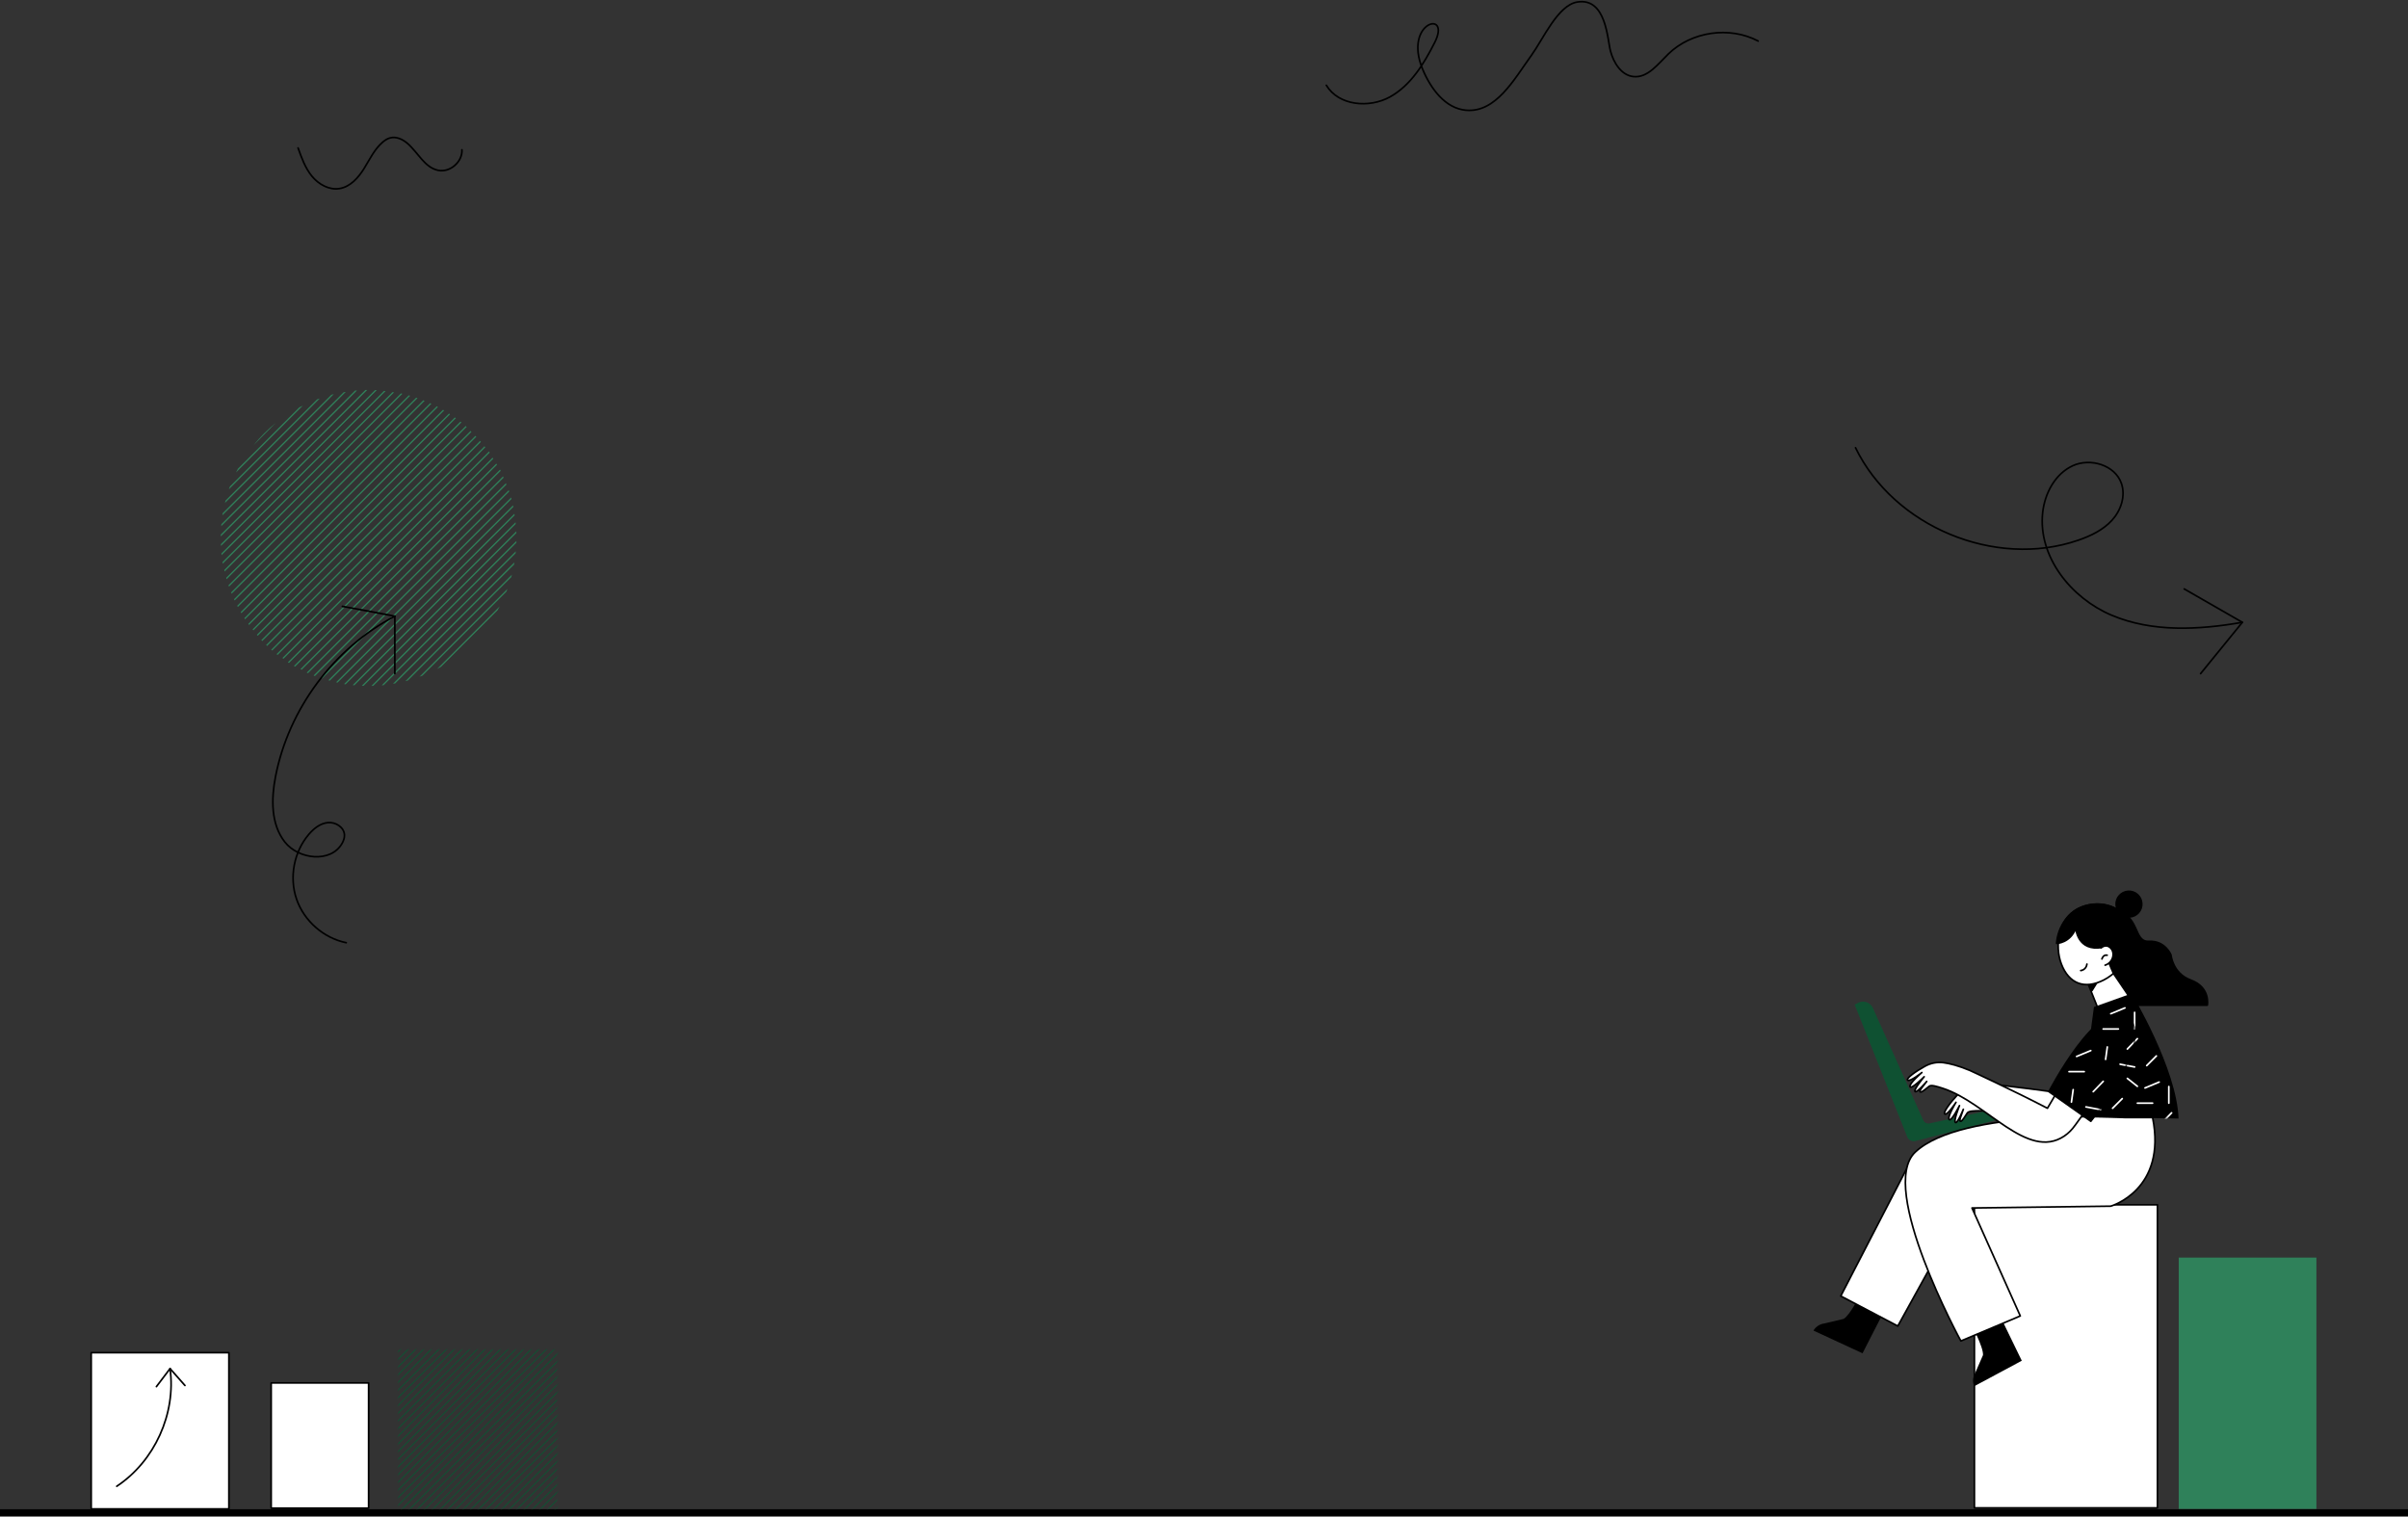 <svg width="1440" height="907" viewBox="0 0 1440 907" fill="none" xmlns="http://www.w3.org/2000/svg">
<rect x="0" y="0" width="1440" height="907" fill="#333333" stroke="none"/>
<path d="M0 904.551H1440" stroke="black" stroke-width="4.04" stroke-miterlimit="10"/>
<path d="M276.242 89.575C276.638 96.751 269.187 103.254 262.132 101.886C253.927 100.28 249.944 91.101 243.583 85.689C240.749 83.27 236.944 81.506 233.337 82.457C231.653 82.893 230.166 83.885 228.858 84.995C223.924 89.198 221.11 95.324 217.682 100.835C214.253 106.347 209.457 111.719 203.056 112.77C196.834 113.781 190.571 110.272 186.549 105.395C182.545 100.518 180.366 94.432 178.245 88.484" stroke="black" stroke-linecap="round" stroke-linejoin="round"/>
<path d="M1109.61 267.765C1132.6 315.028 1193.08 340.147 1242.76 323.077C1250.27 320.5 1257.68 316.951 1263.02 311.083C1268.35 305.215 1271.22 296.611 1268.62 289.097C1264.84 278.133 1250.13 273.692 1239.59 278.49C1229.03 283.308 1222.83 294.906 1221.54 306.444C1218.62 332.752 1238.42 357.633 1262.78 367.922C1287.13 378.212 1314.86 376.705 1340.92 372.165" stroke="black" stroke-linecap="round" stroke-linejoin="round"/>
<path d="M1306.18 352.201L1340.94 372.165L1315.97 402.835" stroke="black" stroke-linecap="round" stroke-linejoin="round"/>
<mask id="mask0_196_2215" style="mask-type:luminance" maskUnits="userSpaceOnUse" x="238" y="806" width="96" height="97">
<path d="M333.313 806.921H238.003V902.231H333.313V806.921Z" fill="white"/>
</mask>
<g mask="url(#mask0_196_2215)">
<path d="M355.363 856.011L353.493 857.881L348.903 862.471L344.313 867.061L339.723 871.651L335.133 876.241L330.543 880.831L325.953 885.421L321.363 890.011L316.773 894.601L307.803 903.571L307.583 903.791L302.993 908.381L298.403 912.971L293.813 917.561L289.223 922.151L287.143 924.231C287.433 924.231 287.723 924.221 288.013 924.211L290.313 921.911L294.903 917.321L299.493 912.731L304.083 908.141L308.673 903.551L313.263 898.961L317.853 894.371L322.443 889.781L327.033 885.191L331.623 880.601L336.213 876.011L340.803 871.421L345.393 866.831L349.983 862.241L354.573 857.651L355.323 856.901C355.323 856.611 355.343 856.321 355.343 856.031L355.363 856.011Z" fill="#0F5132"/>
<path d="M355.093 860.871L353.493 862.471L348.903 867.061L344.313 871.651L339.723 876.241L330.753 885.211L330.533 885.431L325.943 890.021L321.353 894.611L316.763 899.201L312.173 903.791L307.583 908.381L302.993 912.971L298.403 917.561L293.813 922.151L292.003 923.961C292.313 923.931 292.623 923.911 292.933 923.871L299.273 917.531L299.493 917.311L304.083 912.721L308.673 908.131L313.263 903.541L317.853 898.951L322.443 894.361L327.033 889.771L331.623 885.181L336.213 880.591L340.803 876.001L345.393 871.411L349.983 866.821L354.573 862.231L354.993 861.811C355.023 861.501 355.053 861.191 355.083 860.881L355.093 860.871Z" fill="#0F5132"/>
<path d="M317.973 916.371C318.593 916.041 319.213 915.711 319.833 915.361L322.423 912.771L327.013 908.181L331.603 903.591L336.193 899.001L340.783 894.411L345.373 889.821L346.413 888.781C346.763 888.171 347.093 887.551 347.423 886.921L344.283 890.061L339.693 894.651L330.723 903.621L330.503 903.841L325.913 908.431L321.323 913.021L317.963 916.381L317.973 916.371Z" fill="#0F5132"/>
<path d="M309.713 920.041C310.173 919.871 310.623 919.701 311.083 919.521L313.243 917.361L317.833 912.771L322.423 908.181L327.013 903.591L331.603 899.001L336.193 894.411L340.783 889.821L345.373 885.231L349.963 880.641L350.573 880.031C350.753 879.581 350.923 879.121 351.093 878.661L348.873 880.881L344.283 885.471L339.693 890.061L335.103 894.651L330.513 899.241L325.923 903.831L321.333 908.421L316.743 913.011L309.713 920.041Z" fill="#0F5132"/>
<path d="M308.643 917.361L313.233 912.771L317.823 908.181L322.413 903.591L327.003 899.001L331.593 894.411L336.183 889.821L340.773 885.231L345.363 880.641L349.953 876.051L352.843 873.161C352.953 872.771 353.053 872.391 353.153 872.001L348.853 876.301L344.263 880.891L339.673 885.481L335.083 890.071L330.493 894.661L325.903 899.251L321.313 903.841L316.723 908.431L312.133 913.021L307.543 917.611L303.033 922.121C303.423 922.021 303.803 921.911 304.193 921.811L308.633 917.371L308.643 917.361Z" fill="#0F5132"/>
<path d="M304.053 917.361L308.643 912.771L313.233 908.181L322.203 899.211L322.423 898.991L327.013 894.401L331.603 889.811L340.793 880.621L345.383 876.031L349.973 871.441L354.223 867.191C354.283 866.851 354.343 866.511 354.403 866.171L351.183 869.391L348.883 871.691L344.293 876.281L339.703 880.871L335.113 885.461L330.523 890.051L325.933 894.641L321.343 899.231L316.753 903.821L312.163 908.411L307.573 913.001L302.983 917.591L298.393 922.181L297.253 923.321C297.593 923.261 297.933 923.211 298.273 923.141L299.483 921.931L304.073 917.341L304.053 917.361Z" fill="#0F5132"/>
<path d="M241.953 800.271C238.053 803.411 234.503 806.961 231.363 810.861L235.133 807.091L239.723 802.501L241.953 800.271Z" fill="#0F5132"/>
<path d="M354.443 843.151L353.493 844.101L348.903 848.691L344.313 853.281L339.723 857.871L335.133 862.461L330.543 867.051L325.953 871.641L321.363 876.231L316.773 880.821L312.183 885.411L307.593 890.001L303.003 894.591L298.413 899.181L293.823 903.771L289.233 908.361L284.643 912.951L280.053 917.541L275.463 922.131L274.303 923.291C274.543 923.331 274.783 923.371 275.033 923.411L281.153 917.291L285.743 912.701L290.333 908.111L299.303 899.141L299.523 898.921L304.113 894.331L308.703 889.741L313.293 885.151L317.883 880.561L322.473 875.971L327.063 871.381L331.653 866.791L336.243 862.201L340.833 857.611L345.423 853.021L350.013 848.431L354.583 843.861C354.543 843.621 354.503 843.381 354.463 843.131L354.443 843.151Z" fill="#0F5132"/>
<path d="M354.993 847.201L353.493 848.701L348.903 853.291L344.313 857.881L339.723 862.471L332.833 869.361L330.533 871.661L325.943 876.251L321.353 880.841L316.763 885.431L312.173 890.021L307.583 894.611L302.993 899.201L298.403 903.791L293.813 908.381L289.223 912.971L284.633 917.561L280.043 922.151L278.333 923.861C278.593 923.891 278.853 923.911 279.103 923.941L281.133 921.911L285.723 917.321L290.313 912.731L294.903 908.141L299.493 903.551L304.083 898.961L308.673 894.371L313.263 889.781L322.453 880.591L327.043 876.001L331.633 871.411L339.063 863.981L340.823 862.231L345.413 857.641L350.003 853.051L354.593 848.461L355.073 847.981C355.053 847.721 355.023 847.461 354.993 847.211V847.201Z" fill="#0F5132"/>
<path d="M355.313 851.471L353.503 853.281L348.913 857.871L344.323 862.461L339.733 867.051L335.143 871.641L330.553 876.231L325.963 880.821L321.373 885.411L316.783 890.001L312.193 894.591L307.603 899.181L303.013 903.771L298.423 908.361L293.833 912.951L284.643 922.141L282.623 924.161C282.893 924.171 283.163 924.181 283.443 924.191L285.743 921.891L290.333 917.301L294.923 912.711L299.513 908.121L304.103 903.531L308.693 898.941L313.283 894.351L317.873 889.761L322.463 885.171L327.053 880.581L331.643 875.991L336.233 871.401L340.823 866.811L345.413 862.221L350.003 857.631L354.593 853.041L355.343 852.291C355.343 852.021 355.323 851.741 355.313 851.471Z" fill="#0F5132"/>
<path d="M349.073 825.561L348.903 825.731L344.313 830.321L339.723 834.911L335.133 839.501L330.543 844.091L325.953 848.681L321.363 853.271L316.773 857.861L312.183 862.451L307.593 867.041L303.003 871.631L298.413 876.221L293.823 880.811L289.233 885.401L284.643 889.991L280.053 894.581L275.463 899.171L270.873 903.761L266.283 908.351L261.693 912.941L257.103 917.531L256.733 917.901C256.923 917.991 257.123 918.081 257.313 918.171L257.973 917.511L258.193 917.291L262.783 912.701L267.373 908.111L271.963 903.521L276.553 898.931L281.143 894.341L285.733 889.751L290.323 885.161L294.913 880.571L299.503 875.981L304.093 871.391L308.683 866.801L313.273 862.211L317.863 857.621L322.453 853.031L327.043 848.441L331.633 843.851L336.223 839.261L340.813 834.671L345.403 830.081L349.333 826.151C349.243 825.961 349.153 825.761 349.073 825.571V825.561Z" fill="#0F5132"/>
<path d="M350.683 829.381C350.603 829.181 350.523 828.971 350.443 828.771L348.903 830.311L344.313 834.901L339.723 839.491L335.133 844.081L330.543 848.671L325.953 853.261L321.363 857.851L316.773 862.441L309.883 869.331L307.583 871.631L302.993 876.221L298.403 880.811L293.813 885.401L289.223 889.991L284.633 894.581L280.043 899.171L275.453 903.761L270.863 908.351L266.273 912.941L261.683 917.531L259.933 919.281C260.133 919.361 260.343 919.441 260.543 919.521L262.783 917.281L267.373 912.691L271.963 908.101L281.153 898.911L285.743 894.321L290.333 889.731L299.523 880.541L304.113 875.951L308.703 871.361L313.293 866.771L317.883 862.181L322.473 857.591L327.063 853.001L331.653 848.411L336.243 843.821L340.833 839.231L345.423 834.641L350.013 830.051L350.703 829.361L350.683 829.381Z" fill="#0F5132"/>
<path d="M344.173 816.661L339.713 821.121L335.123 825.711L330.533 830.301L325.943 834.891L321.353 839.481L316.763 844.071L312.173 848.661L307.583 853.251L302.993 857.841L298.403 862.431L293.813 867.021L289.223 871.611L284.633 876.201L280.043 880.791L275.453 885.381L270.863 889.971L266.273 894.561L261.683 899.151L257.093 903.741L252.503 908.331L247.913 912.921L247.843 912.991C248.013 913.101 248.183 913.211 248.353 913.321L249.003 912.671L253.593 908.081L258.183 903.491L262.773 898.901L267.363 894.311L271.953 889.721L281.143 880.531L285.733 875.941L290.323 871.351L297.753 863.921L299.503 862.171L304.093 857.581L308.683 852.991L313.273 848.401L317.863 843.811L322.453 839.221L327.043 834.631L331.633 830.041L336.223 825.451L340.813 820.861L344.513 817.161C344.403 816.991 344.293 816.821 344.183 816.651L344.173 816.661Z" fill="#0F5132"/>
<path d="M346.243 820.041C346.143 819.861 346.033 819.681 345.933 819.501L344.313 821.121L339.723 825.711L335.133 830.301L330.543 834.891L325.953 839.481L321.363 844.071L316.773 848.661L312.183 853.251L307.593 857.841L303.003 862.431L298.413 867.021L293.823 871.611L289.233 876.201L284.643 880.791L280.053 885.381L275.463 889.971L270.873 894.561L266.283 899.151L261.693 903.741L257.103 908.331L252.513 912.921L250.683 914.751C250.863 914.851 251.043 914.961 251.223 915.061L253.603 912.681L258.193 908.091L262.783 903.501L267.373 898.911L271.963 894.321L276.553 889.731L281.143 885.141L285.733 880.551L290.323 875.961L294.913 871.371L299.503 866.781L304.093 862.191L308.683 857.601L313.273 853.011L317.863 848.421L322.453 843.831L327.043 839.241L331.633 834.651L336.223 830.061L340.813 825.471L345.403 820.881L346.243 820.041Z" fill="#0F5132"/>
<path d="M338.643 809.261C338.513 809.111 338.383 808.961 338.253 808.801L335.123 811.931L330.533 816.521L325.943 821.111L321.353 825.701L316.763 830.291L312.173 834.881L307.583 839.471L302.993 844.061L298.403 848.651L293.813 853.241L289.223 857.831L284.633 862.421L280.043 867.011L275.453 871.601L270.863 876.191L266.273 880.781L261.683 885.371L257.093 889.961L252.503 894.551L243.313 903.741L239.973 907.081C240.123 907.211 240.273 907.341 240.433 907.471L244.403 903.501L248.993 898.911L253.583 894.321L258.173 889.731L262.763 885.141L267.353 880.551L271.943 875.961L276.533 871.371L281.123 866.781L285.713 862.191L290.303 857.601L294.893 853.011L299.483 848.421L304.073 843.831L308.663 839.241L313.253 834.651L317.843 830.061L322.433 825.471L327.023 820.881L331.613 816.291L336.203 811.701L338.633 809.271L338.643 809.261Z" fill="#0F5132"/>
<path d="M336.473 806.841C336.333 806.691 336.203 806.551 336.063 806.401L335.123 807.341L330.533 811.931L325.943 816.521L321.353 821.111L316.763 825.701L312.173 830.291L307.583 834.881L302.993 839.471L298.403 844.061L293.813 848.651L289.223 853.241L284.633 857.831L280.043 862.421L275.453 867.011L270.863 871.601L266.273 876.191L261.683 880.781L257.093 885.371L252.503 889.961L247.913 894.551L243.323 899.141L238.733 903.731L237.593 904.871C237.733 905.011 237.883 905.141 238.033 905.281L239.833 903.481L244.423 898.891L249.013 894.301L253.603 889.711L258.193 885.121L262.783 880.531L267.373 875.941L271.963 871.351L280.813 862.501L281.153 862.161L285.743 857.571L290.333 852.981L294.923 848.391L299.513 843.801L304.103 839.211L308.693 834.621L313.283 830.031L317.873 825.441L322.463 820.851L327.053 816.261L331.643 811.671L336.233 807.081L336.493 806.821L336.473 806.841Z" fill="#0F5132"/>
<path d="M340.713 811.791C340.593 811.631 340.463 811.471 340.343 811.321L339.723 811.941L335.133 816.531L330.543 821.121L325.953 825.711L321.363 830.301L316.773 834.891L312.183 839.481L307.593 844.071L303.003 848.661L298.413 853.251L293.823 857.841L289.233 862.431L284.643 867.021L280.053 871.611L275.463 876.201L266.493 885.171L266.273 885.391L261.683 889.981L257.093 894.571L252.503 899.161L247.913 903.751L243.323 908.341L242.493 909.171C242.653 909.301 242.813 909.421 242.973 909.541L244.423 908.091L249.013 903.501L253.603 898.911L258.193 894.321L262.783 889.731L267.373 885.141L271.963 880.551L276.553 875.961L281.143 871.371L285.733 866.781L290.323 862.191L294.913 857.601L299.503 853.011L304.093 848.421L308.683 843.831L313.273 839.241L317.863 834.651L322.453 830.061L327.043 825.471L331.633 820.881L336.223 816.291L340.723 811.791H340.713Z" fill="#0F5132"/>
<path d="M334.193 804.531C334.053 804.391 333.913 804.251 333.763 804.111L330.523 807.351L325.933 811.941L321.343 816.531L316.753 821.121L312.163 825.711L307.573 830.301L302.983 834.891L298.393 839.481L293.803 844.071L289.213 848.661L284.623 853.251L280.033 857.841L275.443 862.431L268.553 869.321L266.253 871.621L261.663 876.211L257.073 880.801L252.483 885.391L247.893 889.981L243.303 894.571L238.713 899.161L235.273 902.601C235.413 902.741 235.553 902.891 235.693 903.031L239.803 898.921L244.393 894.331L248.983 889.741L258.173 880.551L262.763 875.961L267.353 871.371L271.943 866.781L276.533 862.191L281.123 857.601L285.713 853.011L290.303 848.421L294.893 843.831L299.483 839.241L304.073 834.651L308.663 830.061L313.253 825.471L317.843 820.881L322.433 816.291L327.023 811.701L331.613 807.111L334.183 804.541L334.193 804.531Z" fill="#0F5132"/>
<path d="M293.763 788.971L289.173 793.561L284.583 798.151L279.993 802.741L275.403 807.331L270.813 811.921L266.223 816.511L261.633 821.101L257.043 825.691L252.453 830.281L247.863 834.871L243.273 839.461L238.683 844.051L234.093 848.641L229.503 853.231L224.913 857.821L220.323 862.411L216.933 865.801C216.973 866.041 217.013 866.291 217.053 866.531L221.413 862.171L226.003 857.581L230.593 852.991L235.183 848.401L239.773 843.811L244.363 839.221L248.953 834.631L253.543 830.041L258.133 825.451L262.723 820.861L267.313 816.271L271.903 811.681L276.493 807.091L281.083 802.501L285.673 797.911L290.263 793.321L294.853 788.731L297.673 785.911C297.433 785.871 297.193 785.831 296.943 785.791L293.753 788.981L293.763 788.971Z" fill="#0F5132"/>
<path d="M289.173 788.971L284.583 793.561L279.993 798.151L275.403 802.741L270.813 807.331L266.223 811.921L261.633 816.511L257.043 821.101L252.453 825.691L247.863 830.281L243.273 834.871L238.683 839.461L234.093 844.051L229.503 848.641L224.913 853.231L220.323 857.821L216.393 861.751C216.423 862.001 216.453 862.261 216.483 862.511L216.823 862.171L221.413 857.581L226.003 852.991L230.593 848.401L235.183 843.811L239.773 839.221L244.363 834.631L248.953 830.041L253.543 825.451L258.133 820.861L262.723 816.271L267.313 811.681L271.903 807.091L276.493 802.501L281.083 797.911L285.673 793.321L290.263 788.731L293.663 785.331C293.413 785.301 293.153 785.271 292.903 785.241L289.173 788.971Z" fill="#0F5132"/>
<path d="M284.573 788.971L279.983 793.561L275.393 798.151L270.803 802.741L266.213 807.331L261.623 811.921L257.033 816.511L252.443 821.101L247.853 825.691L243.263 830.281L238.673 834.871L234.083 839.461L229.493 844.051L224.903 848.641L220.313 853.231L216.083 857.461C216.093 857.731 216.103 858.001 216.123 858.271L216.823 857.571L221.413 852.981L226.003 848.391L230.593 843.801L235.183 839.211L239.773 834.621L244.363 830.031L248.953 825.441L253.543 820.851L258.133 816.261L262.723 811.671L267.313 807.081L271.903 802.491L276.493 797.901L281.083 793.311L285.673 788.721L289.433 784.961C289.163 784.951 288.893 784.941 288.623 784.921L284.583 788.961L284.573 788.971Z" fill="#0F5132"/>
<path d="M279.983 788.971L275.393 793.561L270.803 798.151L266.213 802.741L261.623 807.331L257.033 811.921L252.443 816.511L247.853 821.101L243.263 825.691L238.673 830.281L234.083 834.871L229.493 839.461L224.903 844.051L220.313 848.641L216.033 852.921C216.033 853.211 216.033 853.491 216.023 853.781L216.813 852.991L221.403 848.401L225.993 843.811L230.583 839.221L235.173 834.631L239.763 830.041L244.353 825.451L248.943 820.861L253.533 816.271L258.123 811.681L262.713 807.091L267.303 802.501L271.893 797.911L276.483 793.321L281.073 788.731L284.923 784.881C284.633 784.881 284.353 784.881 284.063 784.891L279.983 788.971Z" fill="#0F5132"/>
<path d="M270.793 788.971L266.203 793.561L261.613 798.151L257.023 802.741L252.433 807.331L247.843 811.921L243.253 816.511L238.663 821.101L234.073 825.691L229.483 830.281L224.893 834.871L220.303 839.461L216.993 842.761C216.933 843.101 216.873 843.441 216.823 843.781L221.393 839.211L225.983 834.621L230.573 830.031L235.163 825.441L239.753 820.851L244.343 816.261L248.933 811.671L253.523 807.081L258.113 802.491L262.703 797.901L267.293 793.311L271.883 788.721L274.913 785.691C274.573 785.741 274.233 785.801 273.893 785.861L270.783 788.971H270.793Z" fill="#0F5132"/>
<path d="M271.883 921.951L276.473 917.361L281.063 912.771L285.653 908.181L290.243 903.591L294.833 899.001L299.423 894.411L304.013 889.821L308.603 885.231L313.193 880.641L317.783 876.051L322.373 871.461L326.963 866.871L331.553 862.281L336.143 857.691L340.733 853.101L345.323 848.511L349.913 843.921L353.763 840.071C353.713 839.841 353.663 839.611 353.613 839.371L353.413 839.571L348.823 844.161L344.233 848.751L339.643 853.341L335.053 857.931L330.463 862.521L325.873 867.111L321.283 871.701L316.693 876.291L307.723 885.261L307.503 885.481L302.913 890.071L298.323 894.661L293.733 899.251L289.143 903.841L284.553 908.431L279.963 913.021L275.373 917.611L270.783 922.201L270.373 922.611C270.603 922.661 270.833 922.711 271.073 922.761L271.883 921.951Z" fill="#0F5132"/>
<path d="M271.883 917.361L276.473 912.771L281.063 908.181L285.653 903.591L290.243 899.001L294.833 894.411L299.423 889.821L304.013 885.231L308.603 880.641L313.193 876.051L317.783 871.461L322.373 866.871L326.963 862.281L331.553 857.691L336.143 853.101L340.733 848.511L345.323 843.921L349.913 839.331L352.873 836.371C352.813 836.151 352.753 835.921 352.693 835.701L348.823 839.571L344.233 844.161L339.643 848.751L335.053 853.341L330.463 857.931L325.873 862.521L321.283 867.111L316.693 871.701L312.103 876.291L307.513 880.881L302.923 885.471L298.333 890.061L293.743 894.651L284.553 903.841L279.963 908.431L275.373 913.021L266.693 921.701C266.913 921.761 267.133 921.821 267.363 921.881L271.873 917.371L271.883 917.361Z" fill="#0F5132"/>
<path d="M267.293 917.361L271.883 912.771L276.473 908.181L281.063 903.591L285.653 899.001L290.243 894.411L294.833 889.821L299.423 885.231L304.013 880.641L308.603 876.051L313.193 871.461L320.623 864.031L322.373 862.281L326.963 857.691L331.553 853.101L336.143 848.511L340.733 843.921L345.323 839.331L349.913 834.741L351.813 832.841C351.743 832.631 351.673 832.411 351.603 832.201L348.823 834.981L344.233 839.571L339.643 844.161L335.053 848.751L330.463 853.341L325.873 857.931L321.283 862.521L316.693 867.111L312.103 871.701L307.513 876.291L302.923 880.881L298.333 885.471L293.743 890.061L289.153 894.651L284.563 899.241L279.973 903.831L275.383 908.421L270.793 913.011L266.203 917.601L263.213 920.591C263.423 920.661 263.643 920.731 263.853 920.801L267.303 917.351L267.293 917.361Z" fill="#0F5132"/>
<path d="M262.663 788.751C262.223 788.901 261.783 789.061 261.343 789.231L257.013 793.561L252.423 798.151L247.833 802.741L243.243 807.331L238.653 811.921L234.063 816.511L229.473 821.101L224.883 825.691L220.353 830.221C220.193 830.661 220.033 831.101 219.873 831.541L221.373 830.041L225.963 825.451L230.553 820.861L235.143 816.271L239.733 811.681L244.323 807.091L248.913 802.501L253.503 797.911L258.093 793.321L262.653 788.761L262.663 788.751Z" fill="#0F5132"/>
<path d="M258.103 912.761L262.693 908.171L267.283 903.581L271.873 898.991L276.463 894.401L281.053 889.811L285.643 885.221L290.233 880.631L294.823 876.041L299.413 871.451L304.003 866.861L308.593 862.271L313.183 857.681L317.773 853.091L322.363 848.501L326.953 843.911L331.543 839.321L336.133 834.731L340.723 830.141L345.313 825.551L347.763 823.101C347.663 822.911 347.573 822.731 347.473 822.541L344.223 825.791L339.633 830.381L335.043 834.971L330.453 839.561L325.863 844.151L321.273 848.741L316.683 853.331L312.093 857.921L307.503 862.511L302.913 867.101L298.323 871.691L293.733 876.281L284.543 885.471L279.953 890.061L275.363 894.651L266.393 903.621L266.173 903.841L261.583 908.431L256.993 913.021L253.533 916.481C253.723 916.581 253.903 916.671 254.093 916.771L258.083 912.781L258.103 912.761Z" fill="#0F5132"/>
<path d="M252.993 792.991L252.413 793.571L247.823 798.161L243.233 802.751L238.643 807.341L234.053 811.931L229.463 816.521L224.873 821.111L224.103 821.881C223.793 822.461 223.503 823.041 223.213 823.621L225.973 820.861L230.563 816.271L235.153 811.681L239.743 807.091L244.333 802.501L248.923 797.911L253.513 793.321L254.733 792.101C254.143 792.391 253.563 792.691 252.993 792.991Z" fill="#0F5132"/>
<path d="M248.913 908.171L257.883 899.201L258.103 898.981L262.693 894.391L267.283 889.801L271.873 885.211L276.463 880.621L281.053 876.031L285.643 871.441L290.233 866.851L294.823 862.261L299.413 857.671L304.003 853.081L308.593 848.491L313.183 843.901L317.773 839.311L322.363 834.721L326.953 830.131L331.543 825.541L336.133 820.951L340.723 816.361L342.583 814.501C342.463 814.331 342.353 814.171 342.233 814.011L339.633 816.611L335.043 821.201L330.453 825.791L325.863 830.381L321.273 834.971L316.683 839.561L312.093 844.151L307.503 848.741L302.913 853.331L298.323 857.921L293.733 862.511L284.543 871.701L279.953 876.291L275.363 880.881L270.773 885.471L266.183 890.061L261.593 894.651L257.003 899.241L252.413 903.831L247.823 908.421L245.023 911.221C245.183 911.341 245.353 911.461 245.513 911.571L248.913 908.171Z" fill="#0F5132"/>
<path d="M233.003 900.261C233.133 900.411 233.273 900.561 233.403 900.711L235.133 898.981L239.723 894.391L244.313 889.801L248.903 885.211L253.493 880.621L258.083 876.031L262.673 871.441L267.263 866.851L271.853 862.261L276.443 857.671L281.033 853.081L285.623 848.491L290.213 843.901L294.803 839.311L299.393 834.721L303.983 830.131L308.573 825.541L313.163 820.951L317.753 816.361L322.343 811.771L326.933 807.181L331.523 802.591L331.713 802.401C331.563 802.271 331.413 802.131 331.263 802.001L330.433 802.831L325.843 807.421L321.253 812.011L316.663 816.601L312.073 821.191L307.483 825.781L302.893 830.371L298.303 834.961L293.713 839.551L289.123 844.141L284.533 848.731L279.943 853.321L275.353 857.911L270.763 862.501L266.173 867.091L261.583 871.681L256.993 876.271L252.403 880.861L247.813 885.451L243.223 890.041L238.633 894.631L234.043 899.221L233.013 900.251L233.003 900.261Z" fill="#0F5132"/>
<path d="M228.953 895.121C229.073 895.281 229.193 895.451 229.313 895.611L230.543 894.381L235.133 889.791L239.723 885.201L244.313 880.611L248.903 876.021L253.493 871.431L258.083 866.841L262.673 862.251L267.263 857.661L271.853 853.071L276.443 848.481L281.033 843.891L285.623 839.301L290.213 834.711L294.803 830.121L299.393 825.531L303.983 820.941L308.573 816.351L313.163 811.761L317.753 807.171L322.343 802.581L326.623 798.301C326.463 798.181 326.293 798.061 326.133 797.941L325.843 798.231L321.253 802.821L316.663 807.411L312.073 812.001L307.483 816.591L302.893 821.181L298.303 825.771L293.713 830.361L289.123 834.951L284.533 839.541L279.943 844.131L275.353 848.721L270.763 853.311L266.173 857.901L261.583 862.491L256.993 867.081L252.403 871.671L247.813 876.261L243.223 880.851L238.633 885.441L234.043 890.031L229.453 894.621L228.963 895.111L228.953 895.121Z" fill="#0F5132"/>
<path d="M230.533 889.791L239.723 880.601L244.313 876.011L248.903 871.421L256.333 863.991L258.083 862.241L262.673 857.651L267.263 853.061L271.853 848.471L276.443 843.881L281.033 839.291L285.623 834.701L290.213 830.111L294.803 825.521L299.393 820.931L303.983 816.341L308.573 811.751L313.163 807.161L317.753 802.571L322.343 797.981L323.913 796.411C323.743 796.301 323.573 796.181 323.403 796.071L321.253 798.221L316.663 802.811L312.073 807.401L307.483 811.991L302.893 816.581L298.303 821.171L293.713 825.761L289.123 830.351L284.533 834.941L279.943 839.531L275.353 844.121L270.763 848.711L266.173 853.301L261.583 857.891L256.993 862.481L252.403 867.071L247.813 871.661L243.223 876.251L238.633 880.841L234.043 885.431L229.453 890.021L227.103 892.371C227.213 892.541 227.323 892.711 227.443 892.881L230.553 889.771L230.533 889.791Z" fill="#0F5132"/>
<path d="M231.303 898.221L235.133 894.391L239.723 889.801L244.313 885.211L248.903 880.621L253.493 876.031L258.083 871.441L262.673 866.851L267.263 862.261L271.853 857.671L276.443 853.081L281.033 848.491L285.623 843.901L290.213 839.311L294.803 834.721L299.393 830.131L303.983 825.541L308.573 820.951L313.163 816.361L317.753 811.771L322.343 807.181L326.933 802.591L329.223 800.301C329.063 800.171 328.913 800.051 328.753 799.921L325.843 802.831L321.253 807.421L316.663 812.011L312.073 816.601L307.483 821.191L302.893 825.781L298.303 830.371L293.713 834.961L289.123 839.551L284.533 844.141L279.943 848.731L275.353 853.321L270.763 857.911L266.173 862.501L261.583 867.091L256.993 871.681L252.403 876.271L243.213 885.461L238.623 890.051L234.033 894.641L230.923 897.751C231.043 897.911 231.173 898.061 231.303 898.221Z" fill="#0F5132"/>
<path d="M224.843 885.451L223.713 886.581C223.813 886.771 223.903 886.951 224.003 887.141L225.933 885.211L230.523 880.621L235.113 876.031L239.703 871.441L244.293 866.851L248.883 862.261L253.473 857.671L258.063 853.081L262.653 848.491L267.243 843.901L271.833 839.311L276.423 834.721L281.013 830.131L285.603 825.541L290.193 820.951L294.783 816.361L299.373 811.771L303.963 807.181L308.553 802.591L313.143 798.001L317.733 793.411L318.123 793.021C317.943 792.921 317.753 792.821 317.573 792.731L316.643 793.661L312.053 798.251L307.463 802.841L302.873 807.431L298.283 812.021L293.693 816.611L289.103 821.201L284.513 825.791L279.923 830.381L275.333 834.971L270.743 839.561L266.153 844.151L261.563 848.741L256.973 853.331L252.383 857.921L247.793 862.511L243.203 867.101L238.613 871.691L234.023 876.281L225.053 885.251L224.833 885.471L224.843 885.451Z" fill="#0F5132"/>
<path d="M225.943 880.611L230.533 876.021L235.123 871.431L239.713 866.841L244.303 862.251L248.893 857.661L253.483 853.071L258.073 848.481L262.663 843.891L267.253 839.301L271.843 834.711L276.433 830.121L281.023 825.531L285.613 820.941L290.203 816.351L294.793 811.761L299.383 807.171L303.973 802.581L308.563 797.991L313.153 793.401L315.073 791.481C314.883 791.391 314.693 791.301 314.493 791.211L312.053 793.651L307.463 798.241L302.873 802.831L298.283 807.421L293.693 812.011L289.103 816.601L284.513 821.191L279.923 825.781L275.333 830.371L270.743 834.961L266.153 839.551L261.563 844.141L256.973 848.731L252.383 853.321L247.793 857.911L243.203 862.501L238.613 867.091L234.023 871.681L229.433 876.271L224.843 880.861L222.213 883.491C222.303 883.681 222.393 883.881 222.483 884.071L225.943 880.611Z" fill="#0F5132"/>
<path d="M225.663 890.081L225.943 889.801L230.533 885.211L235.123 880.621L239.713 876.031L244.303 871.441L248.893 866.851L253.483 862.261L258.073 857.671L262.663 853.081L267.253 848.491L271.843 843.901L276.433 839.311L281.023 834.721L285.613 830.131L290.203 825.541L294.793 820.951L299.383 816.361L303.973 811.771L308.563 807.181L313.153 802.591L317.743 798.001L321.083 794.661C320.903 794.551 320.733 794.451 320.553 794.351L316.653 798.251L312.063 802.841L307.473 807.431L302.883 812.021L298.293 816.611L293.703 821.201L289.113 825.791L284.523 830.381L279.933 834.971L275.343 839.561L270.753 844.151L266.163 848.741L261.573 853.331L256.983 857.921L252.393 862.511L243.203 871.701L238.613 876.291L234.023 880.881L229.433 885.471L225.333 889.571C225.433 889.751 225.543 889.931 225.643 890.101L225.663 890.081Z" fill="#0F5132"/>
<path d="M221.343 834.661L225.933 830.071L230.523 825.481L235.113 820.891L239.703 816.301L244.293 811.711L248.883 807.121L253.473 802.531L258.063 797.941L262.653 793.351L267.243 788.761L269.133 786.871C268.753 786.961 268.383 787.051 268.003 787.151L266.143 789.011L261.553 793.601L256.963 798.191L252.373 802.781L247.783 807.371L243.193 811.961L238.603 816.551L234.013 821.141L229.423 825.731L224.833 830.321L220.243 834.911L218.193 836.961C218.093 837.331 218.003 837.711 217.913 838.091L221.343 834.661Z" fill="#0F5132"/>
<path d="M221.343 866.821L225.933 862.231L230.523 857.641L235.113 853.051L239.703 848.461L244.293 843.871L248.883 839.281L253.473 834.691L258.063 830.101L262.653 825.511L267.243 820.921L271.833 816.331L276.423 811.741L281.013 807.151L285.603 802.561L290.193 797.971L294.783 793.381L299.373 788.791L301.423 786.741C301.193 786.691 300.963 786.641 300.733 786.591L298.283 789.041L293.693 793.631L289.103 798.221L284.513 802.811L279.923 807.401L275.333 811.991L270.743 816.581L266.153 821.171L261.563 825.761L256.973 830.351L252.383 834.941L247.793 839.531L243.203 844.121L238.613 848.711L234.023 853.301L229.433 857.891L224.843 862.481L220.253 867.071L217.603 869.721C217.653 869.951 217.703 870.181 217.753 870.411L221.343 866.821Z" fill="#0F5132"/>
<path d="M219.823 877.531L221.343 876.011L225.933 871.421L230.523 866.831L235.113 862.241L239.703 857.651L244.293 853.061L248.883 848.471L253.473 843.881L258.063 839.291L262.653 834.701L267.243 830.111L271.833 825.521L276.423 820.931L281.013 816.341L285.603 811.751L290.193 807.161L294.783 802.571L299.373 797.981L303.963 793.391L308.543 788.811C308.333 788.741 308.123 788.661 307.913 788.591L307.463 789.041L302.873 793.631L298.283 798.221L293.693 802.811L289.103 807.401L284.513 811.991L279.923 816.581L275.333 821.171L270.743 825.761L266.153 830.351L261.563 834.941L256.973 839.531L252.383 844.121L247.793 848.711L243.203 853.301L238.613 857.891L234.023 862.481L227.133 869.371L224.833 871.671L220.243 876.261L219.593 876.911C219.663 877.121 219.743 877.331 219.813 877.541L219.823 877.531Z" fill="#0F5132"/>
<path d="M221.343 871.421L225.933 866.831L230.523 862.241L235.113 857.651L239.703 853.061L244.293 848.471L248.883 843.881L253.473 839.291L258.063 834.701L262.653 830.111L267.243 825.521L271.833 820.931L276.423 816.341L281.013 811.751L285.603 807.161L290.193 802.571L294.783 797.981L299.373 793.391L303.963 788.801L305.063 787.701C304.843 787.641 304.623 787.571 304.403 787.511L302.873 789.041L298.283 793.631L293.693 798.221L289.103 802.811L284.513 807.401L279.923 811.991L275.333 816.581L270.743 821.171L266.153 825.761L261.563 830.351L256.973 834.941L252.383 839.531L247.793 844.121L243.203 848.711L238.613 853.301L234.023 857.891L229.433 862.481L224.843 867.071L220.253 871.661L218.523 873.391C218.583 873.611 218.643 873.831 218.713 874.051L221.343 871.421Z" fill="#0F5132"/>
<path d="M221.083 880.871L221.343 880.611L225.933 876.021L230.523 871.431L239.373 862.581L239.713 862.241L244.303 857.651L248.893 853.061L253.483 848.471L258.073 843.881L262.663 839.291L267.253 834.701L271.843 830.111L276.433 825.521L281.023 820.931L285.613 816.341L290.203 811.751L294.793 807.161L299.383 802.571L303.973 797.981L308.563 793.391L311.883 790.071C311.683 789.991 311.483 789.901 311.283 789.821L307.473 793.631L302.883 798.221L298.293 802.811L293.703 807.401L289.113 811.991L284.523 816.581L279.933 821.171L275.343 825.761L270.753 830.351L266.163 834.941L261.573 839.531L256.983 844.121L252.393 848.711L247.803 853.301L243.213 857.891L238.623 862.481L234.033 867.071L229.443 871.661L224.853 876.251L220.843 880.261C220.923 880.461 221.003 880.661 221.093 880.861L221.083 880.871Z" fill="#0F5132"/>
<path d="M216.753 848.451L221.343 843.861L225.933 839.271L230.523 834.681L235.113 830.091L239.703 825.501L244.293 820.911L248.883 816.321L253.473 811.731L258.063 807.141L262.653 802.551L267.243 797.961L271.833 793.371L276.423 788.781L280.063 785.141C279.753 785.161 279.443 785.191 279.133 785.221L275.333 789.021L270.743 793.611L266.153 798.201L261.563 802.791L256.973 807.381L252.383 811.971L247.793 816.561L243.203 821.151L238.613 825.741L234.023 830.331L229.433 834.921L224.843 839.511L220.253 844.101L216.253 848.101C216.223 848.411 216.193 848.721 216.173 849.031L216.753 848.451Z" fill="#0F5132"/>
</g>
<path d="M1290.16 720.491H1180.71V901.731H1290.16V720.491Z" fill="white" stroke="black" stroke-linecap="round" stroke-linejoin="round"/>
<path d="M1385.23 752.071H1302.9V902.361H1385.23V752.071Z" fill="#2F815A"/>
<path d="M136.876 808.921H54.545V902.361H136.876V808.921Z" fill="white" stroke="black" stroke-linecap="round" stroke-linejoin="round"/>
<path d="M220.433 827.011H162.173V901.891H220.433V827.011Z" fill="white" stroke="black" stroke-linecap="round" stroke-linejoin="round"/>
<g clip-path="url(#clip0_196_2215)">
<path d="M1220.58 657.301L1153.92 671.811C1152.43 672.131 1150.91 671.421 1150.19 670.071L1119.82 602.411C1118.15 599.271 1114.25 598.081 1111.11 599.741L1109.11 600.801L1140.64 680.161L1140.69 680.251C1141.61 681.981 1143.6 682.851 1145.49 682.351L1226.7 661.181C1226.05 658.441 1223.33 656.721 1220.57 657.301H1220.58Z" fill="#0F5132"/>
<path d="M1112.01 774.911C1112.01 774.911 1106.57 786.161 1102.53 788.721L1091.44 791.351C1086.23 791.971 1084.49 795.731 1084.49 795.731L1113.8 809.291L1127.9 781.771L1112.02 774.911H1112.01Z" fill="black"/>
<path d="M1263.89 677.171C1263.89 677.171 1194.1 679.791 1161.36 684.761C1151.89 686.201 1143.7 692.141 1139.3 700.651L1100.79 775.061L1134.9 793.001L1174.4 721.501L1246.22 719.361L1263.89 677.161V677.171Z" fill="white" stroke="black" stroke-linecap="round" stroke-linejoin="round"/>
<path d="M1266.63 660.261C1265.72 663.291 1264.34 666.181 1262.38 668.671C1246.04 689.421 1212.16 664.061 1184.47 664.271C1180.65 664.301 1177.26 664.371 1176.44 665.601C1175.06 667.661 1173.43 670.631 1172.43 670.551C1171.28 670.451 1173.08 666.411 1174.1 663.371C1174.1 663.371 1170.69 671.781 1169.44 671.321C1167.93 670.761 1171.78 661.181 1171.78 661.181C1171.78 661.181 1166.88 670.991 1165.62 669.471C1164.36 667.951 1169.69 659.221 1169.69 659.221C1169.69 659.221 1164.65 667.001 1163.03 666.221C1161.72 665.581 1165.99 659.661 1170.38 654.971C1172.98 652.201 1176.36 650.291 1180.1 649.581C1183.67 648.901 1188.92 648.481 1196.42 649.031C1196.42 649.031 1224.4 652.151 1247.7 655.941L1256.73 614.161C1257.84 609.021 1261.73 604.811 1266.86 603.631C1270.87 602.711 1275.38 603.121 1278.34 607.791C1280.44 611.111 1280.79 615.241 1279.61 618.991L1266.63 660.281V660.261Z" fill="white" stroke="black" stroke-linecap="round" stroke-linejoin="round"/>
<path d="M1178.56 791.521C1178.56 791.521 1186.23 805.611 1185.84 810.381L1181.27 820.831C1178.63 825.371 1180.59 829.011 1180.59 829.011L1209.05 813.751L1195.5 785.841L1178.55 791.511L1178.56 791.521Z" fill="black"/>
<path d="M1270.91 668.321C1270.91 668.321 1173.41 662.551 1145.32 689.001C1122.68 710.321 1172.61 801.931 1172.61 801.931L1208.14 786.971L1179.26 722.401L1262.23 721.321C1262.23 721.321 1295.96 711.681 1287.28 668.321H1270.9H1270.91Z" fill="white" stroke="black" stroke-linecap="round" stroke-linejoin="round"/>
<path d="M1319.98 601.111C1319.98 601.111 1322.06 590.441 1310.03 586.071C1299.26 582.161 1298.26 571.081 1298.26 571.081C1298.26 571.081 1294.82 562.411 1285.11 562.961C1275.4 563.501 1280.28 547.051 1263.74 543.781C1261.26 543.291 1258.97 544.281 1256.97 545.951C1250.83 551.071 1249.83 560.141 1254.21 566.821L1276.72 601.101H1319.98V601.111Z" fill="black" stroke="black" stroke-linecap="round" stroke-linejoin="round"/>
<path d="M1257.51 610.321L1246.9 583.871L1256.14 570.781L1278.92 604.351L1257.51 610.321Z" fill="white" stroke="black" stroke-linecap="round" stroke-linejoin="round"/>
<path d="M1251.01 592.361L1255.63 584.931L1248.75 586.871L1251.01 592.361Z" fill="black" stroke="black" stroke-linecap="round" stroke-linejoin="round"/>
<path d="M1274.1 552.491C1279.79 563.531 1269.93 579.941 1258.2 585.991C1246.47 592.041 1237.14 588.101 1232.71 576.501C1228.58 565.671 1230.83 549.511 1242.55 543.461C1254.28 537.411 1268.4 541.451 1274.1 552.491Z" fill="white" stroke="black" stroke-linecap="round" stroke-linejoin="round"/>
<path d="M1275.26 555.591C1271.54 543.911 1259.74 538.211 1247.02 541.731C1237.01 544.501 1230.56 554.281 1229.88 564.151C1230.02 564.191 1237.96 563.941 1241.35 555.141C1241.35 555.141 1242.29 569.301 1257.23 566.551L1263.87 582.161C1272.73 578.061 1279.39 568.521 1275.27 555.591H1275.26Z" fill="black" stroke="black" stroke-linecap="round" stroke-linejoin="round"/>
<path d="M1244.29 580.411C1244.29 580.411 1247.5 580.171 1248.01 576.561Z" fill="white"/>
<path d="M1244.29 580.411C1244.29 580.411 1247.5 580.171 1248.01 576.561" stroke="black" stroke-linecap="round" stroke-linejoin="round"/>
<path d="M1258.87 577.201C1260.29 576.791 1261.63 575.821 1262.55 574.391C1264.4 571.531 1263.88 567.921 1261.4 566.311C1259.71 565.221 1257.95 565.611 1256.42 566.871" fill="white"/>
<path d="M1258.87 577.201C1260.29 576.791 1261.63 575.821 1262.55 574.391C1264.4 571.531 1263.88 567.921 1261.4 566.311C1259.71 565.221 1257.95 565.611 1256.42 566.871" stroke="black" stroke-linecap="round" stroke-linejoin="round"/>
<path d="M1256.97 573.491C1256.97 573.491 1257.66 570.721 1260.1 571.241Z" fill="white"/>
<path d="M1256.97 573.491C1256.97 573.491 1257.66 570.721 1260.1 571.241" stroke="black" stroke-linecap="round" stroke-linejoin="round"/>
<path d="M1265.47 541.121C1265.71 545.351 1269.33 548.581 1273.55 548.341C1277.78 548.101 1281.01 544.481 1280.77 540.261C1280.53 536.031 1276.91 532.801 1272.69 533.041C1268.46 533.281 1265.23 536.901 1265.47 541.121Z" fill="black" stroke="black" stroke-linecap="round" stroke-linejoin="round"/>
<path d="M1252.19 602.181L1274.76 594.121C1274.76 594.121 1301.82 639.041 1302.79 668.911C1302.79 668.911 1270.91 668.321 1243.46 668.011L1252.19 602.171V602.181Z" fill="black"/>
<mask id="mask1_196_2215" style="mask-type:luminance" maskUnits="userSpaceOnUse" x="1243" y="594" width="60" height="75">
<path d="M1252.19 602.181L1274.76 594.121C1274.76 594.121 1301.82 639.041 1302.79 668.911C1302.79 668.911 1270.91 668.321 1243.46 668.011L1252.19 602.171V602.181Z" fill="white"/>
</mask>
<g mask="url(#mask1_196_2215)">
<path d="M1257.71 615.351H1266.8" stroke="white" stroke-linecap="round" stroke-linejoin="round"/>
<path d="M1262.26 606.261L1270.73 602.741" stroke="white" stroke-linecap="round" stroke-linejoin="round"/>
<path d="M1276.52 605.431V615.351" stroke="white" stroke-linecap="round" stroke-linejoin="round"/>
<path d="M1272.18 627.341L1278.17 621.141" stroke="white" stroke-linecap="round" stroke-linejoin="round"/>
<path d="M1260.19 626.101L1259.16 633.541" stroke="white" stroke-linecap="round" stroke-linejoin="round"/>
<path d="M1267.84 636.431L1276.52 638.081" stroke="white" stroke-linecap="round" stroke-linejoin="round"/>
<path d="M1283.75 637.261L1289.53 631.471" stroke="white" stroke-linecap="round" stroke-linejoin="round"/>
<path d="M1272.18 644.901L1278.17 649.651" stroke="white" stroke-linecap="round" stroke-linejoin="round"/>
<path d="M1278.17 659.711H1287.26" stroke="white" stroke-linecap="round" stroke-linejoin="round"/>
<path d="M1282.72 650.621L1291.19 647.101" stroke="white" stroke-linecap="round" stroke-linejoin="round"/>
<path d="M1296.97 649.791V659.711" stroke="white" stroke-linecap="round" stroke-linejoin="round"/>
<path d="M1292.63 671.701L1298.63 665.501" stroke="white" stroke-linecap="round" stroke-linejoin="round"/>
<path d="M1237.29 640.871H1246.38" stroke="white" stroke-linecap="round" stroke-linejoin="round"/>
<path d="M1241.83 631.781L1250.3 628.271" stroke="white" stroke-linecap="round" stroke-linejoin="round"/>
<path d="M1251.75 652.861L1257.74 646.661" stroke="white" stroke-linecap="round" stroke-linejoin="round"/>
<path d="M1247.41 661.951L1256.09 663.601" stroke="white" stroke-linecap="round" stroke-linejoin="round"/>
<path d="M1263.32 662.781L1269.11 656.991" stroke="white" stroke-linecap="round" stroke-linejoin="round"/>
</g>
<path d="M1241.01 672.821C1239.19 675.411 1236.98 677.731 1234.34 679.471C1212.31 694.031 1188.1 659.331 1161.75 650.831C1158.11 649.661 1154.87 648.661 1153.71 649.571C1151.75 651.101 1149.27 653.411 1148.35 653.011C1147.29 652.561 1150.27 649.281 1152.19 646.721C1152.19 646.721 1146.31 653.631 1145.27 652.811C1144.01 651.801 1150.67 643.921 1150.67 643.921C1150.67 643.921 1142.94 651.691 1142.22 649.851C1141.5 648.011 1149.3 641.391 1149.3 641.391C1149.3 641.391 1142.07 647.191 1140.78 645.941C1139.73 644.921 1145.65 640.641 1151.29 637.571C1154.63 635.751 1158.44 635.001 1162.21 635.501C1165.81 635.981 1170.93 637.221 1177.88 640.101C1177.88 640.101 1203.47 651.851 1224.39 662.761L1246.09 625.931C1248.76 621.391 1253.78 618.631 1259.02 619.121C1263.12 619.501 1267.27 621.311 1268.61 626.681C1269.56 630.491 1268.59 634.521 1266.3 637.711L1241.02 672.831L1241.01 672.821Z" fill="white" stroke="black" stroke-linecap="round" stroke-linejoin="round"/>
<path d="M1225.27 652.841L1250.33 670.551C1250.33 670.551 1290.32 620.191 1271.85 608.031C1254.42 596.551 1225.27 652.841 1225.27 652.841Z" fill="black" stroke="black" stroke-linecap="round" stroke-linejoin="round"/>
<mask id="mask2_196_2215" style="mask-type:luminance" maskUnits="userSpaceOnUse" x="1225" y="606" width="52" height="65">
<path d="M1225.27 652.841L1250.33 670.551C1250.33 670.551 1290.32 620.191 1271.85 608.031C1254.42 596.551 1225.27 652.841 1225.27 652.841Z" fill="white"/>
</mask>
<g mask="url(#mask2_196_2215)">
<path d="M1257.71 615.351H1266.8" stroke="white" stroke-linecap="round" stroke-linejoin="round"/>
<path d="M1262.26 606.261L1270.73 602.741" stroke="white" stroke-linecap="round" stroke-linejoin="round"/>
<path d="M1276.52 605.431V615.351" stroke="white" stroke-linecap="round" stroke-linejoin="round"/>
<path d="M1272.18 627.341L1278.17 621.141" stroke="white" stroke-linecap="round" stroke-linejoin="round"/>
<path d="M1260.19 626.101L1259.16 633.541" stroke="white" stroke-linecap="round" stroke-linejoin="round"/>
<path d="M1267.84 636.431L1276.52 638.081" stroke="white" stroke-linecap="round" stroke-linejoin="round"/>
<path d="M1272.18 644.901L1278.17 649.651" stroke="white" stroke-linecap="round" stroke-linejoin="round"/>
<path d="M1237.29 640.871H1246.38" stroke="white" stroke-linecap="round" stroke-linejoin="round"/>
<path d="M1241.83 631.781L1250.3 628.271" stroke="white" stroke-linecap="round" stroke-linejoin="round"/>
<path d="M1251.75 652.861L1257.74 646.661" stroke="white" stroke-linecap="round" stroke-linejoin="round"/>
<path d="M1239.77 651.621L1238.73 659.061" stroke="white" stroke-linecap="round" stroke-linejoin="round"/>
<path d="M1247.41 661.951L1256.09 663.601" stroke="white" stroke-linecap="round" stroke-linejoin="round"/>
<path d="M1263.32 662.781L1269.11 656.991" stroke="white" stroke-linecap="round" stroke-linejoin="round"/>
<path d="M1251.75 670.421L1257.74 675.181" stroke="white" stroke-linecap="round" stroke-linejoin="round"/>
</g>
</g>
<path d="M69.821 888.824C92.459 873.836 105.362 845.373 101.711 818.458" stroke="black" stroke-linecap="round" stroke-linejoin="round"/>
<path d="M93.535 829.226L101.699 818.458L110.596 828.541" stroke="black" stroke-linecap="round" stroke-linejoin="round"/>
<path d="M793.164 50.997C800.497 63.229 818.729 64.855 831.214 57.956C843.698 51.056 851.526 38.13 857.967 25.402C868.054 5.458 839.002 13.091 850.694 41.282C855.51 52.9 864.17 64.835 876.694 65.925C894.53 67.472 905.31 47.666 915.774 33.134C922.928 23.202 931.588 3.178 943.142 1.235C960.601 -1.699 961.215 23.658 963.098 30.616C964.98 37.575 969.518 44.93 976.672 45.783C985.293 46.794 991.496 38.289 997.718 32.242C1011.59 18.781 1034.32 15.529 1051.4 24.55" stroke="black" stroke-linecap="round" stroke-linejoin="round"/>
<path d="M308.784 323.523L306.423 325.883L300.589 331.716L294.755 337.549L288.921 343.381L283.087 349.214L277.253 355.047L271.419 360.88L265.585 366.712L259.752 372.545L248.376 383.918L248.084 384.21L242.25 390.043L236.416 395.876L230.582 401.709L224.748 407.541L222.114 410.175C222.485 410.175 222.855 410.175 223.226 410.136L226.153 407.21L231.987 401.377L237.821 395.544L243.655 389.712L249.488 383.879L255.322 378.046L261.156 372.213L266.99 366.381L272.824 360.548L278.658 354.715L284.492 348.883L290.326 343.05L296.16 337.217L301.994 331.384L307.828 325.552L308.784 324.596C308.784 324.225 308.803 323.855 308.823 323.484L308.784 323.523Z" fill="#2F815A"/>
<path d="M308.452 329.687L306.423 331.716L300.589 337.549L294.755 343.381L288.921 349.214L277.546 360.587L277.253 360.88L271.419 366.712L265.585 372.545L259.752 378.378L253.918 384.21L248.084 390.043L242.25 395.876L236.416 401.709L230.582 407.541L228.28 409.843C228.67 409.804 229.08 409.785 229.47 409.726L237.508 401.689L237.801 401.396L243.635 395.564L249.469 389.731L255.303 383.898L261.137 378.066L266.971 372.233L272.805 366.4L278.639 360.567L284.473 354.735L290.307 348.902L296.14 343.069L301.974 337.237L307.808 331.404L308.335 330.877C308.374 330.487 308.413 330.097 308.452 329.687Z" fill="#2F815A"/>
<path d="M261.371 400.05C262.171 399.641 262.951 399.212 263.732 398.763L267.029 395.466L272.863 389.634L278.697 383.801L284.531 377.968L290.365 372.135L296.199 366.303L297.526 364.976C297.955 364.196 298.384 363.416 298.813 362.616L294.833 366.595L288.999 372.428L277.624 383.801L277.331 384.093L271.497 389.926L265.663 395.759L261.41 400.011L261.371 400.05Z" fill="#2F815A"/>
<path d="M250.893 404.693C251.479 404.479 252.044 404.264 252.63 404.03L255.361 401.299L261.195 395.466L267.029 389.634L272.863 383.801L278.697 377.968L284.531 372.135L290.365 366.303L296.199 360.47L302.033 354.637L302.794 353.876C303.028 353.291 303.243 352.726 303.457 352.14L300.648 354.949L294.814 360.782L288.98 366.615L283.146 372.448L277.312 378.28L271.478 384.113L265.644 389.946L259.81 395.778L250.893 404.693Z" fill="#2F815A"/>
<path d="M249.547 401.299L255.381 395.466L261.215 389.634L267.049 383.801L272.883 377.968L278.717 372.135L284.551 366.303L290.385 360.47L296.218 354.637L302.052 348.805L305.721 345.137C305.857 344.649 305.994 344.162 306.111 343.674L300.667 349.117L294.833 354.949L288.999 360.782L283.165 366.615L277.331 372.448L271.497 378.28L265.663 384.113L259.83 389.946L253.996 395.778L248.162 401.611L242.445 407.327C242.933 407.21 243.42 407.073 243.908 406.937L249.547 401.299Z" fill="#2F815A"/>
<path d="M243.713 401.299L249.547 395.466L255.381 389.634L266.756 378.261L267.049 377.968L272.883 372.135L278.717 366.303L290.365 354.657L296.199 348.824L302.033 342.991L307.418 337.607C307.496 337.178 307.574 336.749 307.633 336.3L303.535 340.377L300.628 343.284L294.794 349.117L288.96 354.949L283.126 360.782L277.292 366.615L271.458 372.448L265.624 378.28L259.791 384.113L253.957 389.946L248.123 395.778L242.289 401.611L236.455 407.444L235.011 408.887C235.44 408.809 235.869 408.751 236.318 408.673L237.86 407.132L243.694 401.299H243.713Z" fill="#2F815A"/>
<path d="M164.984 252.867C160.048 256.847 155.541 261.353 151.56 266.288L156.341 261.509L162.175 255.676L165.004 252.848L164.984 252.867Z" fill="#2F815A"/>
<path d="M307.613 307.234L306.403 308.444L300.57 314.276L294.736 320.109L288.902 325.942L283.068 331.775L277.234 337.607L271.4 343.44L265.566 349.273L259.732 355.105L253.898 360.938L248.064 366.771L242.23 372.604L236.396 378.436L230.562 384.269L224.728 390.102L218.895 395.934L213.061 401.767L207.227 407.6L205.763 409.063C206.075 409.121 206.368 409.16 206.68 409.219L214.446 401.455L220.28 395.622L226.114 389.79L237.489 378.417L237.782 378.124L243.616 372.291L249.449 366.459L255.283 360.626L261.117 354.793L266.951 348.961L272.785 343.128L278.619 337.295L284.453 331.462L290.287 325.63L296.121 319.797L301.955 313.964L307.75 308.171C307.711 307.858 307.652 307.566 307.594 307.254L307.613 307.234Z" fill="#2F815A"/>
<path d="M308.316 312.345L306.423 314.237L300.589 320.07L294.755 325.903L288.921 331.736L280.18 340.475L277.273 343.381L271.439 349.214L265.605 355.047L259.771 360.88L253.937 366.712L248.103 372.545L242.269 378.378L236.435 384.21L230.601 390.043L224.767 395.876L218.934 401.709L213.1 407.541L210.934 409.707C211.266 409.746 211.578 409.765 211.909 409.804L214.485 407.229L220.319 401.396L226.153 395.564L231.987 389.731L237.821 383.898L243.655 378.066L249.489 372.233L255.322 366.4L266.971 354.754L272.805 348.922L278.639 343.089L288.063 333.667L290.287 331.443L296.121 325.61L301.955 319.778L307.789 313.945L308.394 313.34C308.355 313.008 308.335 312.677 308.296 312.365L308.316 312.345Z" fill="#2F815A"/>
<path d="M308.725 317.768L306.423 320.07L300.589 325.903L294.755 331.736L288.921 337.568L283.087 343.401L277.253 349.234L271.419 355.066L265.585 360.899L259.752 366.732L253.918 372.565L248.084 378.397L242.25 384.23L236.416 390.063L230.582 395.895L218.934 407.541L216.358 410.116C216.709 410.116 217.041 410.136 217.392 410.155L220.319 407.229L226.153 401.396L231.987 395.564L237.821 389.731L243.655 383.898L249.489 378.066L255.322 372.233L261.156 366.4L266.99 360.567L272.824 354.735L278.658 348.902L284.492 343.069L290.326 337.237L296.16 331.404L301.994 325.571L307.828 319.738L308.784 318.783C308.784 318.432 308.764 318.1 308.745 317.749L308.725 317.768Z" fill="#2F815A"/>
<path d="M300.804 284.918L300.589 285.132L294.755 290.965L288.921 296.798L283.087 302.631L277.253 308.463L271.419 314.296L265.585 320.129L259.752 325.961L253.918 331.794L248.084 337.627L242.25 343.46L236.416 349.292L230.582 355.125L224.748 360.958L218.914 366.79L213.08 372.623L207.246 378.456L201.412 384.288L195.578 390.121L189.744 395.954L183.91 401.787L183.442 402.255C183.696 402.372 183.93 402.489 184.184 402.586L185.023 401.748L185.315 401.455L191.149 395.622L196.983 389.79L202.817 383.957L208.651 378.124L214.485 372.291L220.319 366.459L226.153 360.626L231.987 354.793L237.821 348.961L243.655 343.128L249.488 337.295L255.322 331.462L261.156 325.63L266.99 319.797L272.824 313.964L278.658 308.132L284.492 302.299L290.326 296.466L296.16 290.633L301.155 285.659C301.038 285.405 300.94 285.171 300.823 284.918H300.804Z" fill="#2F815A"/>
<path d="M302.852 289.775C302.755 289.522 302.657 289.268 302.54 288.995L300.589 290.946L294.755 296.778L288.921 302.611L283.087 308.444L277.253 314.276L271.419 320.109L265.585 325.942L259.752 331.775L251.01 340.514L248.103 343.42L242.269 349.253L236.435 355.086L230.601 360.919L224.767 366.751L218.934 372.584L213.1 378.417L207.266 384.25L201.432 390.082L195.598 395.915L189.764 401.748L187.54 403.971C187.793 404.069 188.047 404.167 188.32 404.284L191.149 401.455L196.983 395.622L202.817 389.79L214.465 378.144L220.299 372.311L226.133 366.478L237.782 354.832L243.616 349L249.449 343.167L255.283 337.334L261.117 331.501L266.951 325.669L272.785 319.836L278.619 314.003L284.453 308.171L290.287 302.338L296.121 296.505L301.955 290.672L302.833 289.795L302.852 289.775Z" fill="#2F815A"/>
<path d="M294.599 273.643L288.941 279.3L283.107 285.132L277.273 290.965L271.439 296.798L265.605 302.631L259.771 308.463L253.937 314.296L248.103 320.129L242.269 325.961L236.435 331.794L230.601 337.627L224.767 343.46L218.934 349.292L213.1 355.125L207.266 360.958L201.432 366.79L195.598 372.623L189.764 378.456L183.93 384.288L178.096 390.121L172.262 395.954L172.165 396.051C172.379 396.188 172.594 396.344 172.808 396.481L173.628 395.661L179.462 389.829L185.296 383.996L191.13 378.163L196.964 372.33L202.798 366.498L214.446 354.852L220.28 349.019L226.114 343.186L235.538 333.764L237.762 331.54L243.596 325.708L249.43 319.875L255.264 314.042L261.098 308.21L266.932 302.377L272.766 296.544L278.6 290.711L284.434 284.879L290.268 279.046L294.97 274.345C294.833 274.13 294.697 273.916 294.541 273.701L294.599 273.643Z" fill="#2F815A"/>
<path d="M297.214 277.934C297.077 277.7 296.96 277.485 296.823 277.251L294.775 279.3L288.941 285.132L283.107 290.965L277.273 296.798L271.439 302.631L265.605 308.463L259.771 314.296L253.937 320.129L248.103 325.961L242.269 331.794L236.435 337.627L230.601 343.46L224.767 349.292L218.934 355.125L213.1 360.958L207.266 366.79L201.432 372.623L195.598 378.456L189.764 384.288L183.93 390.121L178.096 395.954L175.774 398.275C176.008 398.412 176.223 398.548 176.457 398.665L179.481 395.642L185.315 389.809L191.149 383.976L196.983 378.144L202.817 372.311L208.651 366.478L214.485 360.646L220.319 354.813L226.153 348.98L231.987 343.147L237.821 337.315L243.655 331.482L249.489 325.649L255.322 319.817L261.156 313.984L266.99 308.151L272.824 302.318L278.658 296.486L284.492 290.653L290.326 284.82L296.16 278.988L297.214 277.934Z" fill="#2F815A"/>
<path d="M287.575 264.259C287.419 264.064 287.243 263.869 287.087 263.674L283.107 267.654L277.273 273.486L271.439 279.319L265.605 285.152L259.771 290.985L253.937 296.817L248.103 302.65L242.269 308.483L236.435 314.315L230.601 320.148L224.767 325.981L218.934 331.814L213.1 337.646L207.266 343.479L201.432 349.312L195.598 355.144L189.764 360.977L183.93 366.81L178.096 372.643L166.448 384.288L162.214 388.522C162.409 388.697 162.604 388.853 162.799 389.009L167.833 383.976L173.667 378.144L179.501 372.311L185.335 366.478L191.169 360.646L197.003 354.813L202.837 348.98L208.671 343.147L214.504 337.315L220.338 331.482L226.172 325.649L232.006 319.817L237.84 313.984L243.674 308.151L249.508 302.318L255.342 296.486L261.176 290.653L267.01 284.82L272.844 278.988L278.678 273.155L284.512 267.322L287.594 264.24L287.575 264.259Z" fill="#2F815A"/>
<path d="M284.824 261.197C284.648 261.021 284.473 260.826 284.297 260.651L283.107 261.841L277.273 267.673L271.439 273.506L265.605 279.339L259.771 285.171L253.937 291.004L248.103 296.837L242.269 302.67L236.435 308.502L230.601 314.335L224.767 320.168L218.934 326L213.1 331.833L207.266 337.666L201.432 343.499L195.598 349.331L189.764 355.164L183.93 360.997L178.096 366.829L172.262 372.662L166.428 378.495L160.594 384.328L159.15 385.771C159.326 385.947 159.521 386.122 159.697 386.298L161.98 384.015L167.813 378.183L173.647 372.35L179.481 366.517L185.315 360.685L191.149 354.852L196.983 349.019L202.817 343.186L214.036 331.97L214.465 331.54L220.299 325.708L226.133 319.875L231.967 314.042L237.801 308.21L243.635 302.377L249.469 296.544L255.303 290.711L261.137 284.879L266.971 279.046L272.805 273.213L278.639 267.381L284.473 261.548L284.804 261.216L284.824 261.197Z" fill="#2F815A"/>
<path d="M290.209 267.478C290.053 267.283 289.897 267.069 289.741 266.873L288.96 267.654L283.126 273.486L277.292 279.319L271.458 285.152L265.624 290.985L259.791 296.817L253.957 302.65L248.123 308.483L242.289 314.315L236.455 320.148L230.621 325.981L224.787 331.814L218.953 337.646L213.119 343.479L207.285 349.312L195.91 360.685L195.617 360.977L189.783 366.81L183.949 372.643L178.116 378.475L172.282 384.308L166.448 390.141L165.394 391.194C165.589 391.35 165.804 391.506 165.999 391.662L167.833 389.829L173.667 383.996L179.501 378.163L185.335 372.33L191.169 366.498L197.003 360.665L202.837 354.832L208.67 349L214.504 343.167L220.338 337.334L226.172 331.501L232.006 325.669L237.84 319.836L243.674 314.003L249.508 308.171L255.342 302.338L261.176 296.505L267.01 290.672L272.844 284.84L278.678 279.007L284.512 273.174L290.209 267.478Z" fill="#2F815A"/>
<path d="M281.936 258.271C281.76 258.095 281.585 257.92 281.39 257.744L277.292 261.841L271.458 267.673L265.624 273.506L259.791 279.339L253.957 285.171L248.123 291.004L242.289 296.837L236.455 302.67L230.621 308.502L224.787 314.335L218.953 320.168L213.119 326L207.285 331.833L198.544 340.572L195.637 343.479L189.803 349.312L183.969 355.144L178.135 360.977L172.301 366.81L166.467 372.643L160.633 378.475L156.282 382.825C156.458 383.001 156.633 383.196 156.809 383.372L162.019 378.163L167.852 372.33L173.686 366.498L185.335 354.852L191.169 349.019L197.003 343.186L202.837 337.354L208.67 331.521L214.504 325.688L220.338 319.856L226.172 314.023L232.006 308.19L237.84 302.357L243.674 296.525L249.508 290.692L255.342 284.859L261.176 279.027L267.01 273.194L272.844 267.361L278.678 261.528L281.936 258.271Z" fill="#2F815A"/>
<path d="M230.679 238.549L224.845 244.381L219.012 250.214L213.178 256.047L207.344 261.88L201.51 267.712L195.676 273.545L189.842 279.378L184.008 285.21L178.174 291.043L172.34 296.876L166.506 302.709L160.672 308.541L154.838 314.374L149.004 320.207L143.17 326.039L137.337 331.872L133.044 336.164C133.103 336.476 133.142 336.788 133.2 337.081L138.722 331.56L144.556 325.727L150.39 319.895L156.224 314.062L162.058 308.229L167.891 302.396L173.725 296.564L179.559 290.731L185.393 284.898L191.227 279.066L197.061 273.233L202.895 267.4L208.729 261.567L214.563 255.735L220.397 249.902L226.231 244.069L232.065 238.237L235.635 234.667C235.323 234.608 235.03 234.569 234.718 234.511L230.679 238.549Z" fill="#2F815A"/>
<path d="M224.865 238.549L219.031 244.381L213.197 250.214L207.363 256.047L201.529 261.88L195.695 267.712L189.861 273.545L184.027 279.378L178.194 285.21L172.36 291.043L166.526 296.876L160.692 302.709L154.858 308.541L149.024 314.374L143.19 320.207L137.356 326.039L132.381 331.014C132.42 331.345 132.459 331.658 132.498 331.97L132.927 331.54L138.761 325.708L144.595 319.875L150.429 314.042L156.263 308.21L162.097 302.377L167.931 296.544L173.764 290.711L179.598 284.879L185.432 279.046L191.266 273.213L197.1 267.381L202.934 261.548L208.768 255.715L214.602 249.882L220.436 244.05L226.27 238.217L230.582 233.906C230.27 233.867 229.938 233.828 229.626 233.789L224.885 238.529L224.865 238.549Z" fill="#2F815A"/>
<path d="M219.031 238.548L213.197 244.381L207.363 250.214L201.529 256.047L195.695 261.879L189.861 267.712L184.027 273.545L178.193 279.377L172.359 285.21L166.525 291.043L160.692 296.876L154.858 302.708L149.024 308.541L143.19 314.374L137.356 320.206L132.107 325.434C132.107 325.786 132.127 326.117 132.146 326.468L133.024 325.591L138.858 319.758L144.692 313.925L150.526 308.092L156.36 302.26L162.194 296.427L168.028 290.594L173.862 284.762L179.696 278.929L185.53 273.096L191.364 267.263L197.198 261.431L203.031 255.598L208.865 249.765L214.699 243.933L220.533 238.1L225.294 233.34C224.943 233.34 224.611 233.301 224.26 233.301L219.148 238.412L219.031 238.548Z" fill="#2F815A"/>
<path d="M213.197 238.549L207.363 244.381L201.529 250.214L195.695 256.047L189.861 261.88L184.028 267.712L178.194 273.545L172.36 279.378L166.526 285.21L160.692 291.043L154.858 296.876L149.024 302.709L143.19 308.541L137.356 314.374L132.029 319.68C132.029 320.051 132.029 320.402 132.029 320.772L133.025 319.778L138.858 313.945L144.692 308.112L150.526 302.279L156.36 296.447L162.194 290.614L168.028 284.781L173.862 278.949L179.696 273.116L185.53 267.283L191.364 261.45L197.198 255.618L203.032 249.785L208.866 243.952L214.7 238.12L219.577 233.243C219.207 233.243 218.855 233.243 218.485 233.243L213.314 238.412L213.197 238.549Z" fill="#2F815A"/>
<path d="M201.549 238.549L195.715 244.381L189.881 250.214L184.047 256.047L178.213 261.88L172.379 267.712L166.545 273.545L160.711 279.378L154.877 285.21L149.043 291.043L143.209 296.876L137.376 302.709L133.181 306.903C133.103 307.332 133.024 307.761 132.966 308.19L138.761 302.396L144.595 296.564L150.429 290.731L156.263 284.898L162.097 279.066L167.931 273.233L173.764 267.4L179.598 261.567L185.432 255.735L191.266 249.902L197.1 244.069L202.934 238.237L206.778 234.394C206.349 234.452 205.919 234.53 205.49 234.608L201.549 238.549Z" fill="#2F815A"/>
<path d="M202.934 407.132L208.768 401.299L214.602 395.466L220.436 389.634L226.27 383.801L232.104 377.968L237.938 372.135L243.772 366.303L249.606 360.47L255.44 354.637L261.273 348.805L267.107 342.972L272.941 337.139L278.775 331.306L284.609 325.474L290.443 319.641L296.277 313.808L302.111 307.976L306.989 303.099C306.93 302.806 306.872 302.513 306.794 302.221L306.54 302.474L300.706 308.307L294.872 314.14L289.038 319.973L283.204 325.805L277.37 331.638L271.536 337.471L265.703 343.303L259.869 349.136L248.493 360.509L248.201 360.802L242.367 366.634L236.533 372.467L230.699 378.3L224.865 384.132L219.031 389.965L213.197 395.798L207.363 401.631L201.529 407.463L201.003 407.99C201.295 408.049 201.588 408.127 201.881 408.185L202.915 407.151L202.934 407.132Z" fill="#2F815A"/>
<path d="M202.934 401.299L208.768 395.466L214.602 389.634L220.436 383.801L226.27 377.968L232.104 372.135L237.938 366.303L243.772 360.47L249.606 354.637L255.44 348.805L261.273 342.972L267.107 337.139L272.941 331.306L278.775 325.474L284.609 319.641L290.443 313.808L296.277 307.976L302.111 302.143L305.857 298.397C305.779 298.124 305.701 297.832 305.623 297.559L300.706 302.474L294.872 308.307L289.038 314.14L283.204 319.973L277.37 325.805L271.537 331.638L265.703 337.471L259.869 343.303L254.035 349.136L248.201 354.969L242.367 360.802L236.533 366.634L230.699 372.467L219.051 384.113L213.217 389.946L207.383 395.778L196.378 406.781C196.651 406.859 196.944 406.937 197.217 407.015L202.934 401.299Z" fill="#2F815A"/>
<path d="M197.12 401.299L202.954 395.466L208.788 389.634L214.622 383.801L220.455 377.968L226.289 372.135L232.123 366.303L237.957 360.47L243.791 354.637L249.625 348.805L255.459 342.972L264.883 333.55L267.107 331.326L272.941 325.493L278.775 319.66L284.609 313.828L290.443 307.995L296.277 302.162L302.111 296.33L304.511 293.93C304.413 293.657 304.335 293.384 304.238 293.13L300.706 296.661L294.872 302.494L289.038 308.327L283.204 314.159L277.37 319.992L271.536 325.825L265.703 331.658L259.869 337.49L254.035 343.323L248.201 349.156L242.367 354.988L236.533 360.821L230.699 366.654L224.865 372.487L219.031 378.319L213.197 384.152L207.363 389.985L201.529 395.817L195.695 401.65L191.91 405.435C192.183 405.532 192.456 405.61 192.71 405.708L197.081 401.338L197.12 401.299Z" fill="#2F815A"/>
<path d="M191.247 238.276C190.681 238.471 190.135 238.666 189.569 238.88L184.067 244.381L178.233 250.214L172.399 256.047L166.565 261.88L160.731 267.712L154.897 273.545L149.063 279.378L143.229 285.21L137.493 290.946C137.278 291.511 137.083 292.058 136.888 292.623L138.8 290.711L144.634 284.879L150.468 279.046L156.302 273.213L162.136 267.381L167.97 261.548L173.803 255.715L179.637 249.882L185.471 244.05L191.266 238.256L191.247 238.276Z" fill="#2F815A"/>
<path d="M185.471 395.466L191.305 389.634L197.139 383.801L202.973 377.968L208.807 372.135L214.641 366.303L220.475 360.47L226.309 354.637L232.143 348.805L237.977 342.972L243.811 337.139L249.645 331.306L255.479 325.474L261.312 319.641L267.146 313.808L272.98 307.976L278.814 302.143L284.648 296.31L290.482 290.477L296.316 284.645L299.418 281.543C299.301 281.309 299.184 281.075 299.048 280.841L294.931 284.957L289.097 290.79L283.263 296.622L277.429 302.455L271.595 308.288L265.761 314.12L259.927 319.953L254.093 325.786L248.259 331.619L242.425 337.451L236.591 343.284L230.757 349.117L219.109 360.763L213.275 366.595L207.441 372.428L196.066 383.801L195.773 384.093L189.939 389.926L184.106 395.759L179.715 400.148C179.95 400.265 180.184 400.402 180.418 400.519L185.491 395.447L185.471 395.466Z" fill="#2F815A"/>
<path d="M178.974 243.64L178.233 244.381L172.399 250.214L166.565 256.047L160.731 261.88L154.897 267.712L149.063 273.545L143.229 279.378L142.253 280.353C141.863 281.075 141.492 281.816 141.122 282.557L144.614 279.066L150.448 273.233L156.282 267.4L162.116 261.567L167.95 255.735L173.784 249.902L179.618 244.069L181.179 242.509C180.437 242.879 179.696 243.25 178.974 243.64Z" fill="#2F815A"/>
<path d="M173.803 389.653L185.179 378.28L185.471 377.988L191.305 372.155L197.139 366.322L202.973 360.489L208.807 354.657L214.641 348.824L220.475 342.991L226.309 337.159L232.143 331.326L237.977 325.493L243.811 319.66L249.645 313.828L255.479 307.995L261.312 302.162L267.146 296.33L272.98 290.497L278.814 284.664L284.648 278.831L290.482 272.999L292.843 270.638C292.687 270.424 292.55 270.229 292.394 270.014L289.097 273.311L283.263 279.144L277.429 284.976L271.595 290.809L265.761 296.642L259.927 302.474L254.093 308.307L248.259 314.14L242.425 319.973L236.591 325.805L230.757 331.638L219.109 343.284L213.275 349.117L207.441 354.949L201.607 360.782L195.773 366.615L189.939 372.448L184.106 378.28L178.272 384.113L172.438 389.946L168.887 393.496C169.101 393.652 169.296 393.789 169.511 393.945L173.823 389.634L173.803 389.653Z" fill="#2F815A"/>
<path d="M153.629 379.626C153.804 379.821 153.96 379.997 154.136 380.192L156.321 378.007L162.155 372.174L167.989 366.342L173.823 360.509L179.657 354.676L185.491 348.844L191.325 343.011L197.159 337.178L202.993 331.345L208.827 325.513L214.66 319.68L220.494 313.847L226.328 308.015L232.162 302.182L237.996 296.349L243.83 290.516L249.664 284.684L255.498 278.851L261.332 273.018L267.166 267.186L273 261.353L278.834 255.52L279.068 255.286C278.873 255.11 278.697 254.954 278.502 254.779L277.448 255.832L271.614 261.665L265.781 267.498L259.947 273.33L254.113 279.163L248.279 284.996L242.445 290.829L236.611 296.661L230.777 302.494L224.943 308.327L219.109 314.159L213.275 319.992L207.441 325.825L201.607 331.658L195.773 337.49L189.939 343.323L184.106 349.156L178.272 354.988L172.438 360.821L166.604 366.654L160.77 372.487L154.936 378.319L153.629 379.626Z" fill="#2F815A"/>
<path d="M148.497 373.111C148.653 373.325 148.79 373.52 148.946 373.735L150.507 372.174L156.341 366.342L162.175 360.509L168.009 354.676L173.843 348.844L179.676 343.011L185.51 337.178L191.344 331.345L197.178 325.513L203.012 319.68L208.846 313.847L214.68 308.015L220.514 302.182L226.348 296.349L232.182 290.516L238.016 284.684L243.85 278.851L249.684 273.018L255.518 267.186L261.351 261.353L267.185 255.52L272.61 250.097C272.395 249.941 272.2 249.785 271.985 249.648L271.615 250.019L265.781 255.852L259.947 261.684L254.113 267.517L248.279 273.35L242.445 279.183L236.611 285.015L230.777 290.848L224.943 296.681L219.109 302.513L213.275 308.346L207.441 314.179L201.607 320.012L195.773 325.844L189.939 331.677L184.106 337.51L178.272 343.342L172.438 349.175L166.604 355.008L160.77 360.841L154.936 366.673L149.102 372.506L148.478 373.13L148.497 373.111Z" fill="#2F815A"/>
<path d="M150.507 366.361L162.155 354.715L167.989 348.883L173.823 343.05L183.247 333.628L185.471 331.404L191.305 325.571L197.139 319.738L202.973 313.906L208.807 308.073L214.641 302.24L220.475 296.408L226.309 290.575L232.143 284.742L237.977 278.91L243.811 273.077L249.645 267.244L255.479 261.411L261.312 255.579L267.146 249.746L269.137 247.756C268.922 247.62 268.707 247.464 268.493 247.327L265.761 250.058L259.927 255.891L254.093 261.723L248.259 267.556L242.425 273.389L236.591 279.222L230.757 285.054L224.924 290.887L219.09 296.72L213.256 302.552L207.422 308.385L201.588 314.218L195.754 320.051L189.92 325.883L184.086 331.716L178.252 337.549L172.418 343.381L166.584 349.214L160.75 355.047L154.916 360.88L149.082 366.712L146.097 369.697C146.234 369.912 146.39 370.126 146.526 370.341L150.468 366.4L150.507 366.361Z" fill="#2F815A"/>
<path d="M151.482 377.032L156.341 372.174L162.175 366.342L168.009 360.509L173.843 354.676L179.676 348.844L185.51 343.011L191.344 337.178L197.178 331.345L203.012 325.513L208.846 319.68L214.68 313.847L220.514 308.015L226.348 302.182L232.182 296.349L238.016 290.516L243.85 284.684L249.684 278.851L255.518 273.018L261.351 267.186L267.185 261.353L273.019 255.52L275.927 252.614C275.731 252.457 275.536 252.301 275.341 252.126L271.654 255.813L265.82 261.645L259.986 267.478L254.152 273.311L248.318 279.144L242.484 284.976L236.65 290.809L230.816 296.642L224.982 302.474L219.148 308.307L213.314 314.14L207.48 319.973L201.646 325.805L195.812 331.638L189.978 337.471L184.145 343.303L178.311 349.136L166.662 360.782L160.828 366.615L154.994 372.448L151.053 376.388C151.209 376.583 151.365 376.778 151.541 376.993L151.482 377.032Z" fill="#2F815A"/>
<path d="M143.288 360.841L141.863 362.265C141.98 362.499 142.117 362.733 142.234 362.967L144.692 360.509L150.526 354.676L156.36 348.844L162.194 343.011L168.028 337.178L173.862 331.345L179.696 325.513L185.53 319.68L191.364 313.847L197.198 308.015L203.032 302.182L208.866 296.349L214.7 290.516L220.533 284.684L226.367 278.851L232.201 273.018L238.035 267.186L243.869 261.353L249.703 255.52L255.537 249.687L261.371 243.855L261.878 243.348C261.644 243.23 261.41 243.094 261.176 242.977L259.986 244.167L254.152 250L248.318 255.832L242.484 261.665L236.65 267.498L230.816 273.33L224.982 279.163L219.148 284.996L213.314 290.829L207.48 296.661L201.646 302.494L195.812 308.327L189.979 314.159L184.145 319.992L178.311 325.825L172.477 331.658L166.643 337.49L160.809 343.323L154.975 349.156L143.6 360.528L143.307 360.821L143.288 360.841Z" fill="#2F815A"/>
<path d="M144.673 354.715L150.507 348.883L156.341 343.05L162.175 337.217L168.009 331.384L173.842 325.552L179.676 319.719L185.51 313.886L191.344 308.054L197.178 302.221L203.012 296.388L208.846 290.555L214.68 284.723L220.514 278.89L226.348 273.057L232.182 267.225L238.016 261.392L243.85 255.559L249.684 249.726L255.518 243.894L257.956 241.455C257.722 241.338 257.469 241.221 257.215 241.104L254.132 244.186L248.298 250.019L242.464 255.852L236.63 261.684L230.796 267.517L224.963 273.35L219.129 279.183L213.295 285.015L207.461 290.848L201.627 296.681L195.793 302.513L189.959 308.346L184.125 314.179L178.291 320.012L172.457 325.844L166.623 331.677L160.789 337.51L154.955 343.342L149.121 349.175L143.288 355.008L139.951 358.344C140.068 358.597 140.185 358.831 140.302 359.085L144.692 354.696L144.673 354.715Z" fill="#2F815A"/>
<path d="M144.322 366.712L144.673 366.361L150.507 360.528L156.341 354.696L162.175 348.863L168.009 343.03L173.843 337.198L179.676 331.365L185.51 325.532L191.344 319.699L197.178 313.867L203.012 308.034L208.846 302.201L214.68 296.369L220.514 290.536L226.348 284.703L232.182 278.87L238.016 273.038L243.85 267.205L249.684 261.372L255.518 255.54L261.351 249.707L265.585 245.474C265.351 245.337 265.137 245.201 264.903 245.084L259.966 250.019L254.132 255.852L248.298 261.684L242.464 267.517L236.63 273.35L230.797 279.183L224.963 285.015L219.129 290.848L213.295 296.681L207.461 302.513L201.627 308.346L195.793 314.179L189.959 320.012L184.125 325.844L178.291 331.677L166.643 343.323L160.809 349.156L154.975 354.988L149.141 360.821L143.951 366.01C144.088 366.244 144.224 366.459 144.341 366.693L144.322 366.712Z" fill="#2F815A"/>
<path d="M138.858 296.466L144.692 290.633L150.526 284.801L156.36 278.968L162.194 273.135L168.028 267.303L173.862 261.47L179.696 255.637L185.53 249.804L191.364 243.972L197.198 238.139L199.598 235.74C199.129 235.857 198.642 235.974 198.173 236.091L195.812 238.451L189.979 244.284L184.145 250.117L178.311 255.949L172.477 261.782L166.643 267.615L160.809 273.447L154.975 279.28L149.141 285.113L143.307 290.946L137.473 296.778L134.878 299.373C134.761 299.841 134.644 300.329 134.527 300.797L138.878 296.447L138.858 296.466Z" fill="#2F815A"/>
<path d="M138.858 337.237L144.692 331.404L150.526 325.571L156.36 319.738L162.194 313.906L168.028 308.073L173.862 302.24L179.696 296.408L185.53 290.575L191.364 284.742L197.198 278.91L203.032 273.077L208.866 267.244L214.7 261.411L220.533 255.579L226.367 249.746L232.201 243.913L238.035 238.081L240.63 235.486C240.338 235.427 240.045 235.349 239.752 235.291L236.65 238.393L230.816 244.225L224.982 250.058L219.148 255.891L213.314 261.723L207.48 267.556L201.646 273.389L195.812 279.222L189.978 285.054L184.145 290.887L178.311 296.72L172.477 302.552L166.643 308.385L160.809 314.218L154.975 320.051L149.141 325.883L143.307 331.716L137.473 337.549L134.117 340.904C134.176 341.197 134.234 341.489 134.312 341.782L138.858 337.237Z" fill="#2F815A"/>
<path d="M136.927 350.814L138.858 348.883L144.692 343.05L150.526 337.217L156.36 331.384L162.194 325.552L168.028 319.719L173.862 313.886L179.696 308.054L185.53 302.221L191.364 296.388L197.198 290.555L203.032 284.723L208.866 278.89L214.7 273.057L220.533 267.225L226.367 261.392L232.201 255.559L238.035 249.726L243.869 243.894L249.664 238.1C249.391 238.002 249.137 237.905 248.864 237.827L248.298 238.393L242.464 244.225L236.63 250.058L230.796 255.891L224.963 261.723L219.129 267.556L213.295 273.389L207.461 279.222L201.627 285.054L195.793 290.887L189.959 296.72L184.125 302.552L178.291 308.385L172.457 314.218L166.623 320.051L160.789 325.883L154.955 331.716L146.214 340.455L143.307 343.362L137.473 349.195L136.654 350.014C136.751 350.287 136.849 350.541 136.927 350.814Z" fill="#2F815A"/>
<path d="M138.858 343.05L144.692 337.217L150.526 331.384L156.36 325.552L162.194 319.719L168.028 313.886L173.862 308.054L179.696 302.221L185.53 296.388L191.364 290.555L197.198 284.723L203.032 278.89L208.866 273.057L214.7 267.225L220.533 261.392L226.367 255.559L232.201 249.726L238.035 243.894L243.869 238.061L245.254 236.676C244.981 236.598 244.689 236.52 244.416 236.442L242.464 238.393L236.63 244.225L230.796 250.058L224.963 255.891L219.129 261.723L213.295 267.556L207.461 273.389L201.627 279.222L195.793 285.054L189.959 290.887L184.125 296.72L178.291 302.552L172.457 308.385L166.623 314.218L160.789 320.051L154.955 325.883L149.121 331.716L143.288 337.549L137.454 343.381L135.268 345.566C135.346 345.839 135.424 346.132 135.502 346.405L138.839 343.069L138.858 343.05Z" fill="#2F815A"/>
<path d="M138.527 355.047L138.858 354.715L144.692 348.883L150.526 343.05L161.745 331.833L162.175 331.404L168.009 325.571L173.842 319.739L179.676 313.906L185.51 308.073L191.344 302.24L197.178 296.408L203.012 290.575L208.846 284.742L214.68 278.91L220.514 273.077L226.348 267.244L232.182 261.411L238.016 255.579L243.85 249.746L249.684 243.913L253.898 239.7C253.644 239.602 253.391 239.485 253.137 239.388L248.298 244.225L242.464 250.058L236.63 255.891L230.796 261.723L224.963 267.556L219.129 273.389L213.295 279.222L207.461 285.054L201.627 290.887L195.793 296.72L189.959 302.552L184.125 308.385L178.291 314.218L172.457 320.051L166.623 325.883L160.789 331.716L154.955 337.549L149.121 343.381L143.288 349.214L138.215 354.286C138.312 354.54 138.429 354.793 138.527 355.047Z" fill="#2F815A"/>
<path d="M133.024 313.945L138.858 308.112L144.692 302.279L150.526 296.447L156.36 290.614L162.194 284.781L168.028 278.949L173.862 273.116L179.696 267.283L185.53 261.45L191.364 255.618L197.198 249.785L203.032 243.952L208.866 238.12L213.47 233.516C213.08 233.555 212.69 233.594 212.3 233.613L207.48 238.432L201.646 244.264L195.812 250.097L189.978 255.93L184.145 261.763L178.311 267.595L172.477 273.428L166.643 279.261L160.809 285.093L154.975 290.926L149.141 296.759L143.307 302.592L137.473 308.424L132.4 313.496C132.361 313.886 132.322 314.276 132.303 314.667L133.044 313.925L133.024 313.945Z" fill="#2F815A"/>
<path d="M207.04 563.757C193.564 561.021 181.852 550.772 177.353 537.746C172.855 524.741 175.748 509.436 184.666 498.968C187.638 495.479 191.542 492.366 196.1 491.93C200.678 491.494 205.771 494.706 205.989 499.285C206.069 501.07 205.454 502.834 204.562 504.38C197.884 516.157 178.542 514.115 170.239 503.429C161.955 492.743 162.173 477.755 164.749 464.472C172.597 423.989 199.608 387.649 236.131 368.497" stroke="black" stroke-linecap="round" stroke-linejoin="round"/>
<path d="M204.741 362.609C210.627 363.581 236.112 368.497 236.112 368.497V402.835" stroke="black" stroke-linecap="round" stroke-linejoin="round"/>
<defs>
<clipPath id="clip0_196_2215">
<rect width="236.12" height="296.48" fill="white" transform="translate(1084.49 532.531)"/>
</clipPath>
</defs>
</svg>
